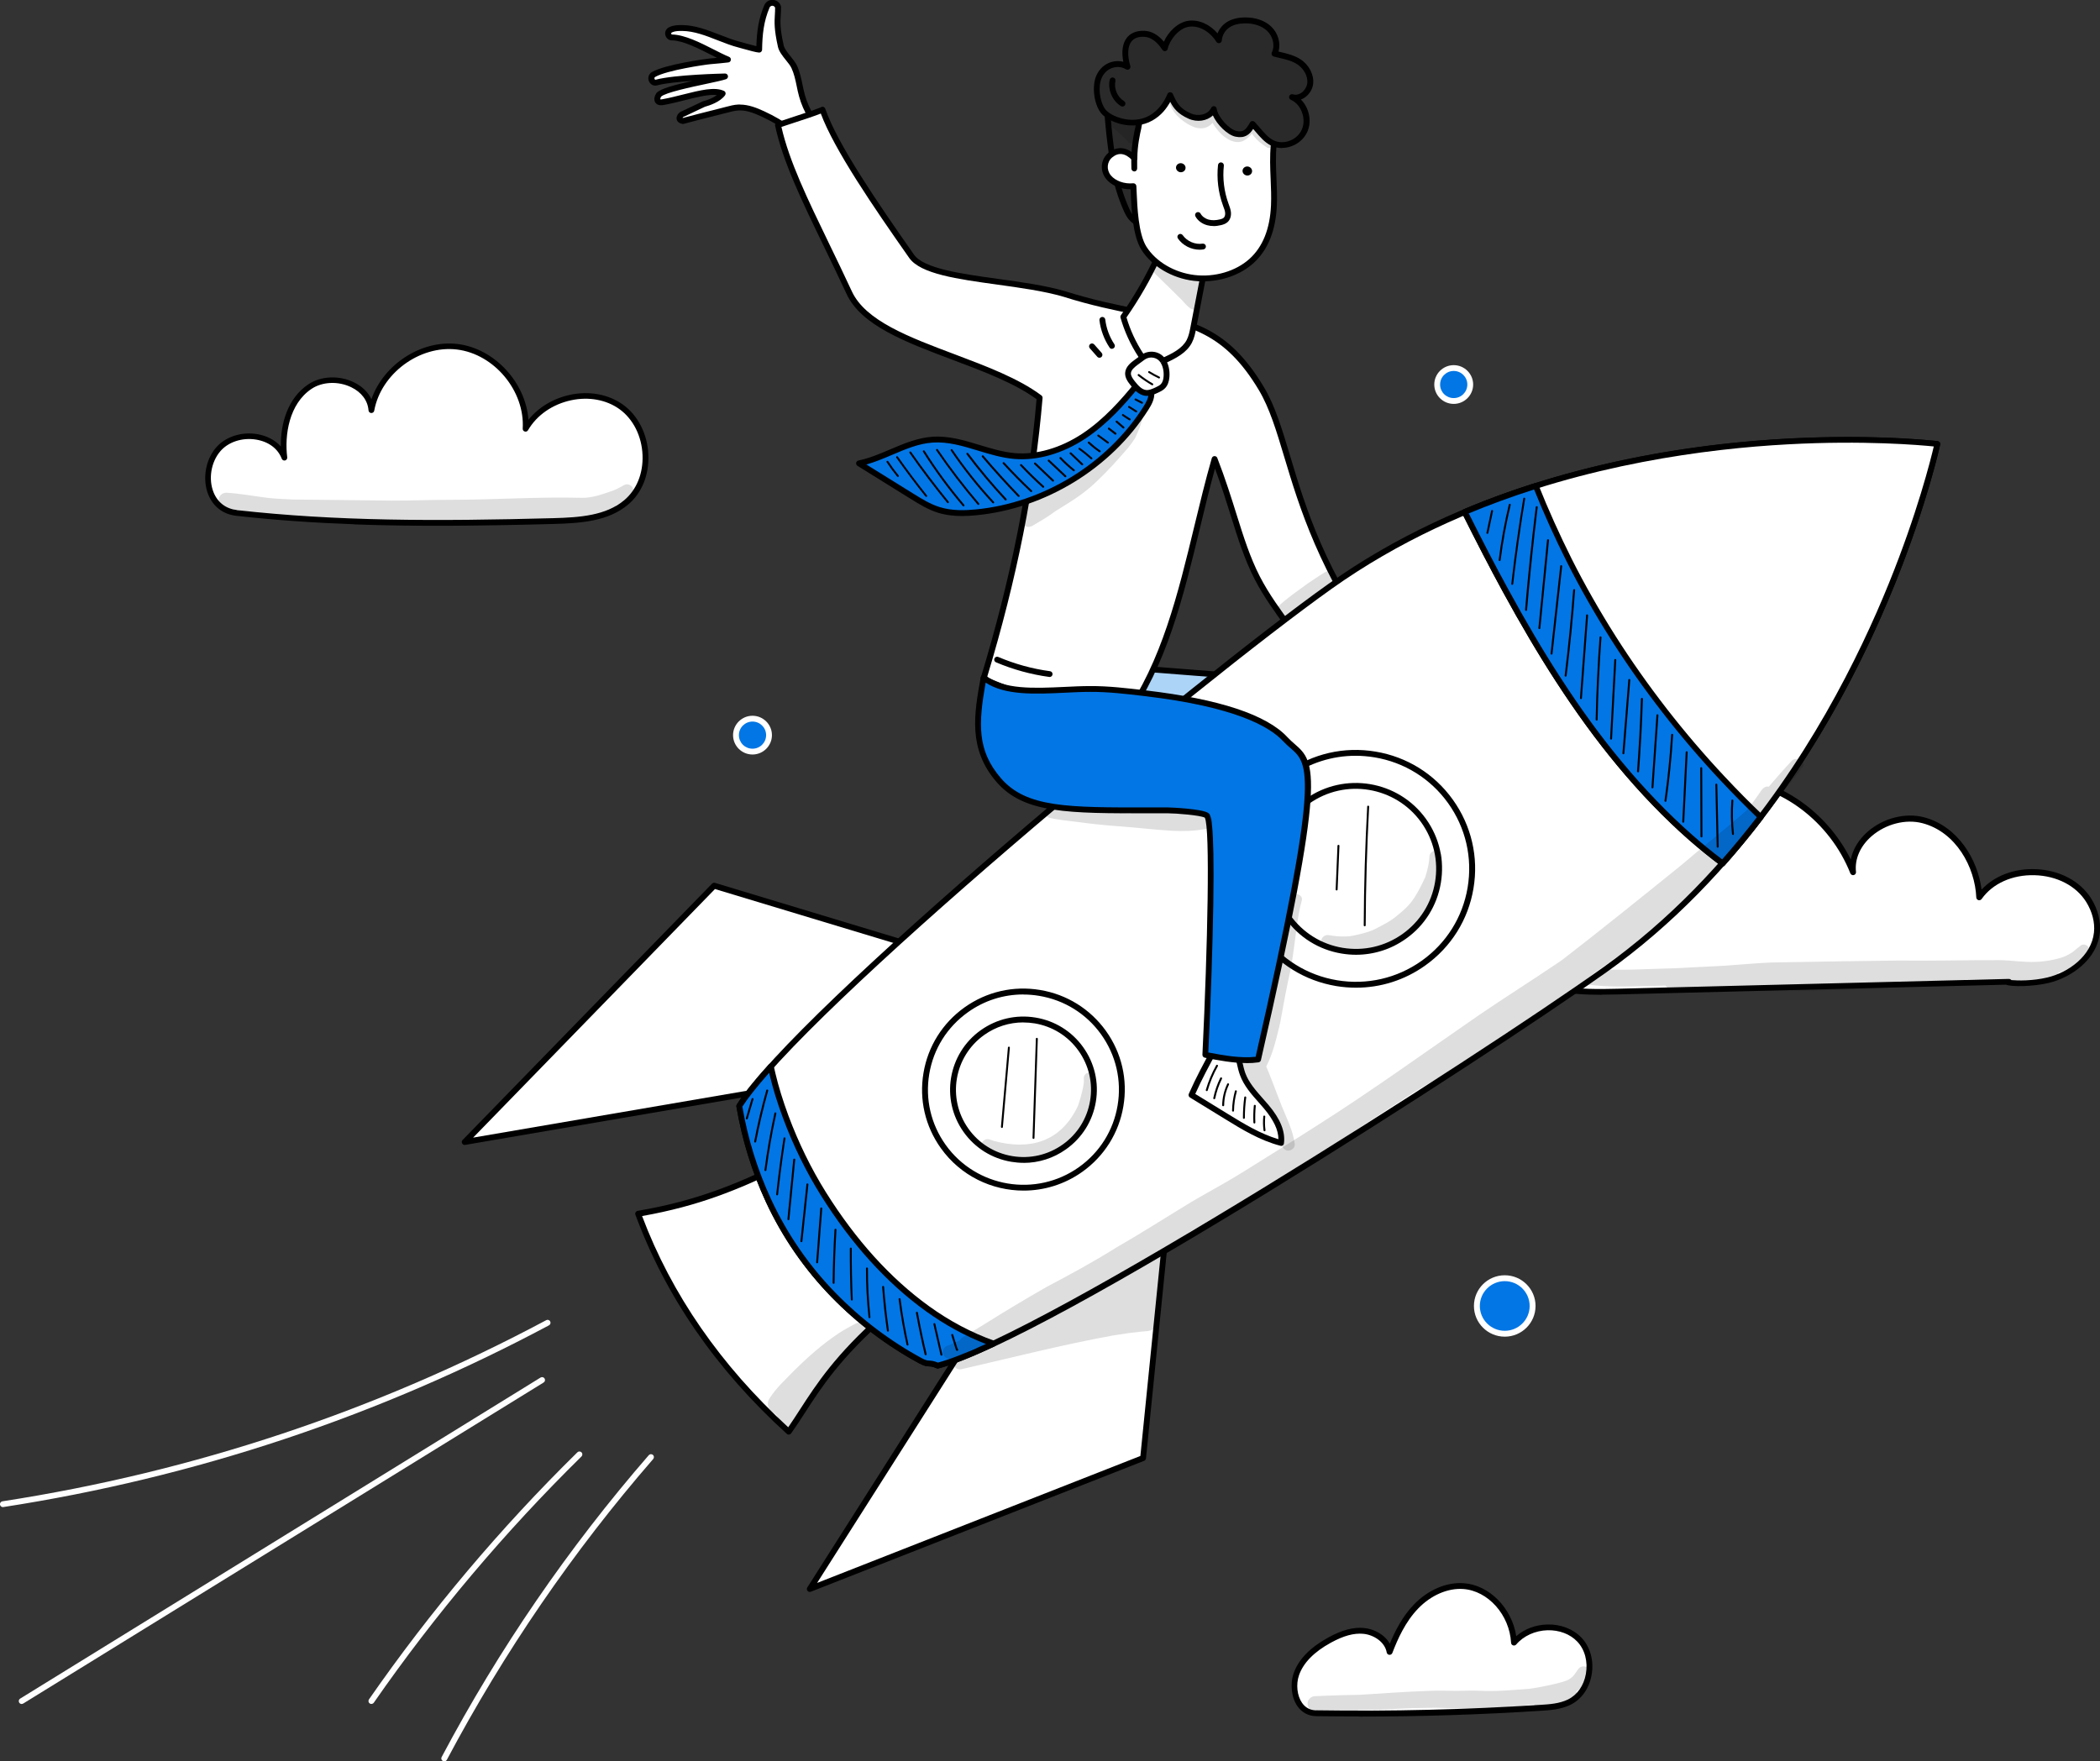 <svg width="385" height="323" viewBox="0 0 385 323" fill="none" xmlns="http://www.w3.org/2000/svg">
<rect x="0" y="0" width="385" height="323" fill="#333333" stroke="none"/>
<g clip-path="url(#clip0_1_23747)">
<path d="M81.449 323C81.36 323 81.282 322.978 81.193 322.933C80.925 322.8 80.825 322.467 80.97 322.212C91.463 302.412 104.24 283.79 118.943 266.855C119.133 266.633 119.478 266.611 119.701 266.8C119.923 266.988 119.946 267.333 119.756 267.555C105.108 284.434 92.388 302.99 81.928 322.711C81.828 322.889 81.65 323 81.449 323Z" fill="white"/>
<path d="M68.082 312.481C67.981 312.481 67.87 312.447 67.781 312.381C67.536 312.214 67.48 311.881 67.647 311.637C78.909 295.424 91.763 280.177 105.854 266.33C106.066 266.119 106.4 266.13 106.612 266.33C106.823 266.541 106.812 266.885 106.612 267.085C92.576 280.888 79.755 296.079 68.538 312.236C68.438 312.381 68.271 312.47 68.093 312.47L68.082 312.481Z" fill="white"/>
<path d="M0.534 276.381C0.278 276.381 0.044 276.192 -0.001 275.926C-0.045 275.637 0.155 275.36 0.445 275.315C35.41 269.918 68.95 258.747 100.14 242.101C100.396 241.957 100.73 242.057 100.864 242.323C101.008 242.579 100.908 242.912 100.641 243.045C69.34 259.747 35.678 270.951 0.601 276.37C0.567 276.37 0.545 276.37 0.523 276.37L0.534 276.381Z" fill="white"/>
<path d="M3.976 312.484C3.798 312.484 3.62 312.395 3.52 312.229C3.364 311.973 3.442 311.651 3.698 311.496L99.104 252.619C99.36 252.464 99.683 252.541 99.839 252.797C99.995 253.052 99.917 253.374 99.661 253.53L4.266 312.395C4.177 312.451 4.077 312.473 3.987 312.473L3.976 312.484Z" fill="white"/>
<path d="M134.941 134.802C134.941 133.136 136.3 131.781 137.971 131.781C139.642 131.781 141.001 133.136 141.001 134.802C141.001 136.467 139.642 137.822 137.971 137.822C136.3 137.822 134.941 136.467 134.941 134.802Z" fill="#0276E5"/>
<path d="M137.959 138.365C135.987 138.365 134.394 136.766 134.394 134.811C134.394 132.857 135.998 131.258 137.959 131.258C139.919 131.258 141.523 132.857 141.523 134.811C141.523 136.766 139.919 138.365 137.959 138.365ZM137.959 132.324C136.589 132.324 135.464 133.434 135.464 134.811C135.464 136.188 136.578 137.299 137.959 137.299C139.34 137.299 140.454 136.188 140.454 134.811C140.454 133.434 139.34 132.324 137.959 132.324Z" fill="white"/>
<path d="M263.485 70.513C263.485 68.847 264.844 67.492 266.515 67.492C268.186 67.492 269.545 68.847 269.545 70.513C269.545 72.178 268.186 73.533 266.515 73.533C264.844 73.533 263.485 72.178 263.485 70.513Z" fill="#0276E5"/>
<path d="M266.514 74.068C264.543 74.068 262.95 72.469 262.95 70.514C262.95 68.56 264.554 66.961 266.514 66.961C268.475 66.961 270.079 68.56 270.079 70.514C270.079 72.469 268.475 74.068 266.514 74.068ZM266.514 68.027C265.144 68.027 264.019 69.137 264.019 70.514C264.019 71.891 265.133 73.002 266.514 73.002C267.895 73.002 269.009 71.891 269.009 70.514C269.009 69.137 267.895 68.027 266.514 68.027Z" fill="white"/>
<path d="M270.757 239.492C270.757 236.683 273.041 234.406 275.859 234.406C278.677 234.406 280.961 236.683 280.961 239.492C280.961 242.302 278.677 244.578 275.859 244.578C273.041 244.578 270.757 242.302 270.757 239.492Z" fill="#0276E5"/>
<path d="M275.869 245.123C272.761 245.123 270.222 242.603 270.222 239.493C270.222 236.384 272.75 233.863 275.869 233.863C278.988 233.863 281.517 236.384 281.517 239.493C281.517 242.603 278.988 245.123 275.869 245.123ZM275.869 234.94C273.352 234.94 271.302 236.984 271.302 239.493C271.302 242.003 273.352 244.046 275.869 244.046C278.387 244.046 280.436 242.003 280.436 239.493C280.436 236.984 278.387 234.94 275.869 234.94Z" fill="white"/>
<path d="M368.325 180.04C344.41 180.64 320.494 181.239 296.579 181.839C289.951 182.006 282.632 181.939 277.631 177.675C271.961 172.833 271.906 163.061 277.509 158.175C283.123 153.289 293.059 154.444 297.358 160.485C297.225 150.713 307.283 142.584 317.286 142.962C327.289 143.339 336.122 150.802 339.743 159.93C339.041 153.789 346.459 148.814 352.586 150.413C358.701 152.012 362.6 158.364 362.867 164.538C367.356 158.153 378.796 158.486 382.94 165.104C384.043 166.87 384.655 168.958 384.444 171.001C383.987 175.376 379.865 178.697 375.488 179.751C371.11 180.806 366.521 180.073 368.337 180.04H368.325Z" fill="white"/>
<path d="M293.615 182.428C287.566 182.428 281.596 181.773 277.285 178.087C274.455 175.677 272.829 171.968 272.807 167.926C272.785 163.906 274.377 160.197 277.162 157.776C279.958 155.344 283.912 154.223 288.023 154.711C291.565 155.133 294.717 156.688 296.878 159.042C297.213 155.189 299.062 151.469 302.181 148.415C306.235 144.462 311.894 142.219 317.307 142.419C326.219 142.752 334.974 148.893 339.307 157.621C339.686 155.733 340.766 153.934 342.459 152.468C345.311 150.003 349.332 148.993 352.719 149.87C358.901 151.491 362.566 157.543 363.29 163.14C365.595 160.663 369.138 159.264 373.047 159.386C377.492 159.509 381.357 161.53 383.396 164.794C384.621 166.771 385.189 168.981 384.977 171.035C384.465 175.943 379.764 179.253 375.609 180.252C372.78 180.929 368.826 180.996 367.756 180.574L296.611 182.362C295.62 182.384 294.628 182.406 293.637 182.406L293.615 182.428ZM286.14 155.677C282.988 155.677 280.036 156.699 277.864 158.598C275.313 160.819 273.865 164.228 273.876 167.937C273.898 171.668 275.391 175.077 277.975 177.287C282.698 181.329 289.46 181.507 296.555 181.318L368.146 179.519C368.146 179.519 368.258 179.519 368.313 179.519C368.469 179.519 368.647 179.597 368.748 179.73C369.928 179.841 372.635 179.897 375.353 179.253C379.152 178.342 383.451 175.355 383.897 170.969C384.086 169.147 383.574 167.182 382.471 165.405C380.622 162.44 377.08 160.608 373.003 160.497C368.926 160.386 365.306 162.018 363.301 164.861C363.167 165.05 362.933 165.128 362.71 165.072C362.488 165.005 362.332 164.805 362.32 164.583C362.087 159.031 358.611 152.568 352.44 150.958C349.388 150.158 345.745 151.091 343.15 153.323C341.045 155.144 339.998 157.532 340.265 159.897C340.298 160.164 340.12 160.408 339.864 160.475C339.597 160.541 339.329 160.397 339.229 160.153C335.486 150.703 326.453 143.873 317.252 143.529C312.117 143.329 306.77 145.461 302.916 149.215C299.607 152.435 297.825 156.444 297.881 160.519C297.881 160.752 297.736 160.963 297.513 161.041C297.29 161.119 297.045 161.041 296.912 160.841C294.951 158.087 291.665 156.255 287.878 155.811C287.288 155.744 286.708 155.711 286.129 155.711L286.14 155.677Z" fill="black"/>
<g opacity="0.13">
<path d="M381.326 173.5C381.326 173.5 381.315 173.511 381.304 173.522C380.19 174.366 380.268 174.544 378.697 175.321C377.672 175.788 375.389 176.321 373.306 176.387C371.033 176.509 368.783 176.087 366.5 176.076C360.407 176.054 354.302 176.232 348.209 176.143C340.367 176.243 332.537 176.343 324.695 176.509C321.943 176.621 319.214 176.887 316.474 177.076C313.299 177.276 310.125 177.376 306.95 177.564C302.194 177.664 297.426 178.031 292.681 177.698C291.912 177.631 291.032 177.376 290.431 178.02C289.495 178.93 290.175 180.64 291.511 180.607C294.82 181.018 298.161 180.929 301.481 180.84C302.762 180.818 304.043 180.785 305.324 180.74C305.491 181.029 305.781 181.24 306.159 181.229C310.047 181.54 313.968 181.373 317.866 181.507C327.034 181.817 336.201 181.695 345.358 181.162C348.755 180.974 352.153 180.874 355.55 180.729C356.742 180.674 357.934 180.618 359.137 180.563C359.493 180.563 359.883 180.563 360.15 180.274C360.329 180.107 360.407 179.874 360.418 179.641C362.601 179.663 364.795 179.674 366.979 179.641C367.513 179.641 368.081 179.641 368.672 179.619C368.672 179.941 368.805 180.263 369.106 180.418C369.44 180.629 369.841 180.507 370.198 180.485C370.855 180.429 371.501 180.341 372.158 180.263C373.295 180.107 374.408 179.841 375.522 179.552C376.001 179.386 376.547 179.341 376.97 179.064C377.216 178.897 377.327 178.653 377.338 178.408C379.143 177.809 380.78 176.909 382.016 175.554C382.384 175.132 382.986 174.777 382.997 174.166C383.019 173.345 381.927 172.889 381.359 173.489L381.326 173.5Z" fill="black"/>
</g>
<path d="M241.317 314.172C255.041 314.383 268.775 314.05 282.476 313.173C284.258 313.062 286.085 312.917 287.689 312.14C291.744 310.152 292.668 303.945 289.572 300.669C286.475 297.393 280.493 297.759 277.586 301.213C277.308 296.16 273.375 291.197 268.318 290.852C265.077 290.63 261.902 292.252 259.652 294.583C257.402 296.915 255.954 299.903 254.796 302.934C254.406 300.78 252.222 299.292 250.039 299.081C247.856 298.881 245.706 299.714 243.779 300.769C241.161 302.201 238.666 304.211 237.686 307.032C236.706 309.841 237.753 314.139 241.328 314.194L241.317 314.172Z" fill="white"/>
<path d="M249.25 314.772C246.599 314.772 243.948 314.75 241.308 314.717C239.871 314.694 238.69 314.061 237.866 312.895C236.763 311.318 236.473 308.831 237.175 306.843C238.055 304.312 240.194 302.113 243.513 300.292C246.031 298.915 248.114 298.359 250.074 298.548C251.879 298.715 253.839 299.725 254.797 301.424C255.766 299.081 257.136 296.394 259.242 294.217C261.804 291.563 265.201 290.109 268.331 290.331C273.065 290.653 277.187 294.906 277.978 300.047C279.481 298.737 281.486 297.96 283.659 297.904C286.12 297.837 288.404 298.715 289.941 300.325C291.567 302.035 292.258 304.6 291.79 307.176C291.344 309.653 289.93 311.652 287.902 312.64C286.165 313.495 284.126 313.628 282.489 313.728C271.472 314.439 260.311 314.794 249.228 314.794L249.25 314.772ZM241.33 313.639C254.987 313.85 268.821 313.517 282.444 312.64C284.06 312.54 285.897 312.418 287.446 311.663C289.161 310.83 290.364 309.12 290.743 306.977C291.144 304.733 290.565 302.513 289.172 301.047C287.858 299.659 285.853 298.904 283.703 298.959C281.442 299.026 279.303 300.003 277.978 301.569C277.833 301.735 277.61 301.802 277.398 301.735C277.187 301.669 277.042 301.48 277.031 301.258C276.752 296.139 272.82 291.719 268.253 291.397C265.435 291.197 262.361 292.529 260.01 294.961C257.626 297.427 256.223 300.625 255.265 303.123C255.176 303.345 254.953 303.49 254.708 303.468C254.463 303.445 254.274 303.268 254.229 303.023C253.873 301.036 251.756 299.781 249.952 299.614C248.214 299.448 246.32 299.97 244.003 301.236C240.918 302.923 238.946 304.933 238.155 307.199C237.565 308.887 237.799 310.974 238.712 312.285C239.336 313.173 240.205 313.628 241.285 313.65L241.33 313.639Z" fill="black"/>
<g opacity="0.13">
<path d="M291.499 306.622C291.443 305.789 290.396 305.312 289.705 305.745C289.516 305.867 289.371 306.023 289.26 306.211C289.238 306.234 289.215 306.267 289.204 306.289C288.77 306.855 288.525 307.488 287.589 307.999C286.731 308.599 280.906 309.709 280.092 309.72C277.23 309.92 274.367 310.209 271.493 310.065C269.989 309.987 268.486 310.065 266.982 310.076C265.333 310.076 263.673 309.987 262.025 310.076C257.77 310.209 253.526 310.553 249.271 310.798C247.232 310.82 245.183 310.897 243.144 310.964C242.465 310.986 241.785 311.02 241.106 311.053C240.738 311.053 240.382 311.197 240.125 311.464C239.257 312.274 239.903 313.874 241.106 313.829C244.392 313.663 247.689 313.74 250.975 313.629C254.517 313.485 258.037 313.207 261.579 313.196C263.584 313.107 265.578 313.274 267.572 313.307C269.633 313.274 271.705 313.307 273.765 313.285C276.628 313.141 279.079 312.83 281.251 312.53C281.418 313.096 281.964 313.551 282.699 313.363C284.214 313.163 285.74 312.952 287.155 312.352C287.79 312.075 288.502 311.764 288.915 311.186C289.115 310.831 289.126 310.476 289.004 310.176C289.249 310.009 289.494 309.831 289.739 309.632C290.463 308.954 291.176 308.155 291.432 307.177C291.432 307.155 291.432 307.133 291.443 307.111C291.488 306.955 291.499 306.789 291.465 306.633L291.499 306.622Z" fill="black"/>
</g>
<path d="M120.347 15.159C119.512 15.382 119.055 14.149 119.79 13.694C119.813 13.694 119.824 13.671 119.846 13.66C122.063 12.383 129.169 11.351 130.172 11.262C131.319 11.162 132.455 11.062 133.447 10.94C130.662 9.796 126.318 6.953 123.266 6.886C122.508 6.92 122.196 5.909 122.853 5.532C122.931 5.487 123.009 5.454 123.076 5.421C123.7 5.154 124.413 5.143 125.092 5.154C128.69 5.199 132.155 7.353 135.63 8.23C136.287 8.397 138.448 9.052 139.183 9.107C139.239 6.065 139.529 3.699 140.598 1.19C140.988 0.279 142.302 0.324 142.625 1.256V1.29C142.67 3.377 142.169 4.177 143.138 8.486C143.427 9.751 145.054 11.106 145.588 12.283C146.357 13.949 146.524 15.815 147.014 17.58C147.794 20.401 149.431 22.988 151.648 24.931C151.481 25.675 149.955 27.052 148.173 27.419C146.279 24.454 143.071 22.4 139.874 20.912C138.459 20.256 136.956 19.657 135.396 19.735C134.371 19.779 133.38 20.123 132.389 20.367C129.593 21.045 125.182 22.222 125.182 22.222C124.034 22 124.747 21.056 125.182 20.945L129.047 19.113C130.194 18.813 131.754 18.18 132.489 17.203C130.317 16.181 125.75 18.013 121.572 18.768C120.202 19.013 120.392 17.98 120.77 17.436C121.951 16.148 131.096 14.693 132.912 14.06C132.912 14.06 123.778 14.249 120.336 15.171L120.347 15.159Z" fill="white"/>
<path d="M148.183 27.939C148.005 27.939 147.826 27.85 147.726 27.695C146.167 25.252 143.527 23.197 139.65 21.387C138.091 20.665 136.776 20.188 135.429 20.255C134.716 20.288 134.014 20.477 133.268 20.677C133.023 20.743 132.777 20.81 132.521 20.865C129.759 21.543 125.37 22.698 125.325 22.72C125.247 22.742 125.169 22.742 125.092 22.72C124.167 22.542 124.044 21.953 124.033 21.709C124.011 21.143 124.512 20.565 124.98 20.41L128.812 18.6C128.812 18.6 128.868 18.578 128.901 18.567C129.937 18.3 130.828 17.889 131.441 17.434C129.993 17.256 127.809 17.8 125.526 18.378C124.256 18.7 122.953 19.022 121.672 19.255C120.758 19.422 120.335 19.1 120.146 18.811C119.789 18.278 120.023 17.556 120.324 17.101C120.335 17.079 120.357 17.056 120.369 17.034C121.07 16.268 123.577 15.591 126.952 14.835C124.523 15.002 121.939 15.257 120.469 15.657C119.856 15.824 119.243 15.513 118.976 14.913C118.709 14.28 118.92 13.569 119.5 13.225L119.567 13.192C121.995 11.804 129.391 10.793 130.104 10.727C130.55 10.682 130.995 10.649 131.441 10.605C131.084 10.427 130.717 10.238 130.349 10.049C127.965 8.839 125.247 7.462 123.231 7.406C122.663 7.429 122.162 7.062 121.995 6.485C121.828 5.918 122.062 5.341 122.574 5.052C122.663 4.997 122.763 4.952 122.864 4.908C123.577 4.608 124.356 4.586 125.092 4.597C127.453 4.619 129.737 5.519 131.953 6.374C133.212 6.862 134.504 7.373 135.763 7.684C135.93 7.728 136.197 7.806 136.52 7.895C137.122 8.062 138.035 8.317 138.67 8.461C138.748 5.785 139.06 3.442 140.118 0.966C140.385 0.344 140.987 -0.045 141.666 -0.023C142.346 -0 142.925 0.422 143.148 1.055C143.17 1.11 143.193 1.199 143.193 1.254C143.193 1.832 143.17 2.309 143.137 2.776C143.059 4.053 142.981 5.252 143.683 8.339C143.816 8.939 144.384 9.65 144.941 10.338C145.409 10.915 145.844 11.471 146.111 12.026C146.634 13.17 146.891 14.391 147.136 15.568C147.258 16.179 147.392 16.801 147.559 17.401C148.305 20.11 149.898 22.631 152.026 24.485C152.171 24.619 152.237 24.819 152.193 25.007C151.959 26.018 150.21 27.506 148.305 27.895C148.272 27.895 148.227 27.906 148.194 27.906L148.183 27.939ZM135.662 19.177C137.222 19.177 138.715 19.766 140.107 20.41C144.006 22.22 146.735 24.308 148.417 26.784C149.664 26.418 150.656 25.562 151.001 25.052C148.862 23.086 147.269 20.488 146.501 17.7C146.323 17.067 146.189 16.434 146.066 15.813C145.821 14.636 145.587 13.525 145.108 12.492C144.908 12.048 144.507 11.549 144.084 11.027C143.46 10.249 142.814 9.439 142.624 8.595C141.9 5.363 141.978 4.031 142.056 2.731C142.079 2.298 142.112 1.876 142.101 1.388C141.956 1.088 141.7 1.066 141.611 1.055C141.533 1.055 141.221 1.066 141.087 1.388C140.018 3.897 139.762 6.296 139.717 9.117C139.717 9.261 139.65 9.405 139.539 9.505C139.427 9.605 139.283 9.65 139.138 9.638C138.581 9.594 137.445 9.283 136.219 8.939C135.919 8.85 135.651 8.783 135.495 8.739C134.17 8.406 132.844 7.884 131.563 7.384C129.447 6.551 127.252 5.696 125.092 5.674C124.445 5.674 123.822 5.674 123.298 5.896C123.242 5.918 123.187 5.952 123.131 5.985C123.053 6.029 123.031 6.096 123.053 6.185C123.064 6.24 123.109 6.34 123.254 6.329C125.548 6.385 128.378 7.817 130.873 9.083C131.897 9.605 132.855 10.094 133.669 10.427C133.891 10.516 134.025 10.749 133.992 10.993C133.958 11.238 133.769 11.426 133.524 11.448C132.532 11.571 131.363 11.671 130.238 11.771C129.213 11.859 122.229 12.892 120.135 14.102L120.09 14.125C119.912 14.236 119.99 14.458 120.001 14.48C120.079 14.658 120.179 14.624 120.224 14.613C123.688 13.681 132.555 13.492 132.933 13.481C133.19 13.481 133.412 13.669 133.457 13.925C133.502 14.18 133.357 14.436 133.101 14.524C132.477 14.736 131.151 15.024 129.48 15.38C126.662 15.979 121.973 16.979 121.204 17.723C121.07 17.934 121.037 18.156 121.048 18.222C121.048 18.222 121.093 18.222 121.193 18.222C121.26 18.222 121.36 18.222 121.482 18.189C122.73 17.967 124.022 17.634 125.27 17.323C128.355 16.546 131.029 15.879 132.722 16.668C132.867 16.734 132.978 16.868 133.011 17.023C133.056 17.178 133.011 17.345 132.922 17.478C131.998 18.722 130.071 19.344 129.235 19.577L125.415 21.387C125.415 21.387 125.359 21.409 125.325 21.421C125.27 21.443 125.181 21.532 125.136 21.609C125.147 21.609 125.169 21.62 125.192 21.631C125.938 21.432 129.77 20.421 132.276 19.81C132.521 19.755 132.755 19.688 133 19.622C133.769 19.422 134.56 19.2 135.395 19.166C135.495 19.166 135.585 19.166 135.685 19.166L135.662 19.177Z" fill="black"/>
<path d="M207.967 123.006C209.226 122.617 210.585 122.717 211.899 122.817C215.486 123.095 219.084 123.372 222.671 123.661C224.754 123.827 227.115 124.127 228.363 125.804C229.198 126.926 229.321 128.458 228.909 129.802C228.508 131.134 227.639 132.289 226.636 133.255C225.578 134.277 224.331 135.165 222.894 135.498C219.908 136.209 216.912 134.477 214.484 132.611C212.545 131.134 210.719 129.513 209.003 127.781C208.391 127.159 207.778 126.493 207.555 125.66C207.232 124.472 207.778 123.239 207.967 123.006Z" fill="#ACD4F7"/>
<path d="M221.491 136.198C218.65 136.198 215.999 134.454 214.15 133.033C212.201 131.545 210.34 129.901 208.614 128.147C207.957 127.48 207.288 126.748 207.032 125.793C206.665 124.438 207.244 123.027 207.545 122.661C207.611 122.583 207.701 122.528 207.801 122.494C209.182 122.072 210.641 122.184 211.933 122.283L222.705 123.127C224.922 123.305 227.417 123.638 228.787 125.482C229.667 126.67 229.901 128.336 229.422 129.946C229.032 131.223 228.252 132.422 227.005 133.632C225.712 134.898 224.365 135.698 223.006 136.02C222.493 136.142 221.981 136.198 221.48 136.198H221.491ZM208.313 123.472C208.146 123.816 207.856 124.704 208.079 125.526C208.269 126.226 208.803 126.814 209.383 127.414C211.076 129.124 212.891 130.734 214.807 132.2C216.812 133.732 219.809 135.687 222.772 134.987C223.93 134.71 225.111 133.999 226.269 132.877C227.372 131.8 228.074 130.745 228.408 129.646C228.787 128.38 228.609 127.025 227.94 126.126C226.837 124.638 224.632 124.349 222.638 124.193L211.867 123.35C210.675 123.261 209.449 123.161 208.324 123.461L208.313 123.472Z" fill="black"/>
<path d="M180.31 124.495C185.345 107.916 189.099 90.948 190.602 72.937C180.577 65.408 160.081 63.098 155.704 53.659C149.934 41.211 144.487 31.572 142.638 22.91C142.638 22.91 151.092 20.157 150.791 20.09C153.041 26.675 160.661 37.768 167.121 46.974C170.229 51.405 185.657 51.116 195.125 53.881C213.003 59.544 222.271 56.191 231.271 71.271C237.008 80.899 236.495 97.056 253.538 120.242C250.999 122.819 248.258 125.206 245.295 127.061C242.388 123.096 239.47 119.143 236.562 115.179C234.379 112.203 232.185 109.216 230.492 105.929C228.676 102.397 227.473 98.588 226.292 94.802C225.212 91.359 224.131 87.917 222.683 84.175C218.049 100.343 215.821 118.51 206.186 131.836C197.241 130.014 187.795 127.96 180.321 124.495H180.31Z" fill="white"/>
<path d="M206.174 132.367C206.174 132.367 206.107 132.367 206.063 132.367C197.007 130.524 187.538 128.448 180.075 124.994C179.83 124.883 179.708 124.605 179.786 124.35C185.299 106.194 188.652 89.459 190.034 73.202C186.001 70.259 180.231 68.083 174.639 65.984C166.018 62.742 157.875 59.677 155.202 53.902C153.765 50.815 152.361 47.917 151.013 45.118C146.981 36.801 143.506 29.616 142.102 23.043C142.046 22.776 142.202 22.509 142.459 22.421C145.232 21.521 149.721 20.022 150.434 19.711C150.568 19.6 150.735 19.556 150.913 19.589C151.125 19.633 151.281 19.811 151.325 20.011C153.553 26.452 160.871 37.157 167.566 46.695C169.371 49.261 176.255 50.215 182.927 51.137C187.227 51.726 191.671 52.348 195.28 53.403C200.315 55.002 204.681 55.879 208.524 56.656C218.538 58.677 225.166 60.01 231.738 71.025C233.766 74.424 235.035 78.654 236.506 83.552C239.357 93.057 242.911 104.895 253.983 119.952C254.139 120.163 254.117 120.452 253.927 120.641C251.009 123.595 248.28 125.849 245.584 127.537C245.35 127.681 245.027 127.626 244.86 127.404L236.127 115.522C233.966 112.579 231.727 109.536 230.012 106.205C228.174 102.618 226.949 98.743 225.779 94.989C224.866 92.069 223.919 89.07 222.749 85.917C221.758 89.504 220.867 93.213 219.998 96.811C216.99 109.259 213.882 122.118 206.609 132.179C206.508 132.323 206.341 132.401 206.174 132.401V132.367ZM180.955 124.206C188.151 127.448 197.218 129.469 205.94 131.246C212.947 121.396 215.999 108.759 218.951 96.533C219.953 92.391 220.989 88.104 222.159 84.029C222.226 83.807 222.415 83.651 222.649 83.64C222.883 83.64 223.094 83.763 223.172 83.985C224.632 87.738 225.734 91.247 226.793 94.634C227.962 98.354 229.165 102.196 230.959 105.694C232.629 108.948 234.846 111.957 236.985 114.867L245.417 126.349C247.801 124.794 250.229 122.773 252.825 120.197C241.853 105.15 238.166 92.846 235.459 83.84C234.011 79.01 232.752 74.834 230.803 71.559C224.476 60.943 218.037 59.654 208.302 57.689C204.425 56.912 200.036 56.023 194.957 54.413C191.437 53.38 187.026 52.77 182.771 52.181C175.564 51.182 168.747 50.249 166.686 47.295C160.114 37.934 152.94 27.44 150.479 20.822C149.521 21.221 147.505 21.888 143.261 23.276C144.698 29.594 148.084 36.579 151.983 44.641C153.341 47.439 154.745 50.349 156.182 53.447C158.677 58.822 166.619 61.809 175.029 64.974C180.799 67.15 186.759 69.393 190.925 72.514C191.07 72.625 191.148 72.802 191.136 72.991C189.777 89.293 186.447 106.049 180.955 124.217V124.206Z" fill="black"/>
<path d="M212.323 46.985C210.586 50.749 208.547 54.38 205.929 58.1C206.62 60.554 207.712 62.942 209.149 65.141C209.55 65.751 210.029 66.384 210.73 66.629C211.555 66.906 212.412 66.562 213.159 66.218C215.063 65.352 217.08 64.374 218.015 62.609C218.416 61.843 218.595 60.965 218.751 60.11C219.374 56.857 219.998 53.592 220.622 50.338C218.717 49.406 216.823 48.462 214.919 47.529C214.072 47.107 213.159 46.674 212.301 46.985H212.323Z" fill="white"/>
<path d="M211.377 67.273C211.109 67.273 210.842 67.239 210.575 67.139C209.728 66.851 209.171 66.151 208.715 65.44C207.244 63.186 206.141 60.765 205.428 58.256C205.384 58.1 205.417 57.934 205.506 57.8C207.946 54.325 210.029 50.705 211.845 46.762C211.9 46.629 212.012 46.529 212.145 46.485C213.237 46.085 214.317 46.618 215.186 47.051L220.89 49.861C221.101 49.972 221.224 50.205 221.179 50.438L219.297 60.21C219.13 61.099 218.951 62.009 218.506 62.864C217.526 64.719 215.61 65.707 213.393 66.717C212.78 66.995 212.09 67.273 211.377 67.273ZM206.52 58.2C207.2 60.521 208.236 62.764 209.606 64.852C209.962 65.407 210.374 65.94 210.909 66.118C211.533 66.329 212.257 66.04 212.947 65.729C214.986 64.796 216.735 63.908 217.559 62.353C217.927 61.643 218.094 60.81 218.25 59.999L220.054 50.627L214.718 47.995C214.072 47.673 213.337 47.318 212.713 47.429C210.92 51.271 208.893 54.791 206.531 58.2H206.52Z" fill="black"/>
<path d="M171.432 174.663L130.93 162.426L85.204 209.432L152.562 197.883L171.432 174.663Z" fill="white"/>
<path d="M85.203 209.965C85.002 209.965 84.824 209.854 84.724 209.676C84.613 209.476 84.646 209.221 84.813 209.054L130.539 162.048C130.684 161.904 130.884 161.848 131.085 161.904L171.587 174.152C171.754 174.208 171.887 174.341 171.943 174.508C171.999 174.674 171.954 174.863 171.843 175.007L152.973 198.227C152.895 198.327 152.773 198.394 152.65 198.416L85.292 209.954C85.292 209.954 85.236 209.954 85.203 209.954V209.965ZM131.085 163.026L86.74 208.621L152.271 197.394L170.517 174.952L131.085 163.037V163.026Z" fill="black"/>
<path d="M213.803 225.402L209.571 267.389L148.462 291.397L185.042 233.842L213.803 225.402Z" fill="white"/>
<path d="M148.462 291.93C148.306 291.93 148.15 291.863 148.05 291.741C147.905 291.563 147.883 291.308 148.006 291.108L184.586 233.553C184.653 233.442 184.765 233.364 184.887 233.331L213.648 224.891C213.815 224.836 214.005 224.88 214.138 224.991C214.272 225.102 214.35 225.28 214.328 225.457L210.095 267.444C210.073 267.644 209.95 267.81 209.761 267.888L148.652 291.896C148.585 291.919 148.518 291.93 148.451 291.93H148.462ZM185.388 234.297L149.799 290.286L209.07 267L213.192 226.135L185.388 234.297Z" fill="black"/>
<path d="M162.229 241.115C151.279 250.765 148.695 256.772 144.596 262.547C131.831 250.954 122.485 237.484 116.993 222.581C127.854 220.727 134.86 217.74 143.17 213.809C149.107 223.625 156.459 232.387 162.229 241.115Z" fill="white"/>
<path d="M144.596 263.08C144.462 263.08 144.328 263.035 144.239 262.936C131.329 251.209 121.995 237.695 116.492 222.759C116.436 222.615 116.447 222.448 116.536 222.304C116.614 222.17 116.748 222.071 116.915 222.048C127.898 220.172 134.916 217.118 142.958 213.32C143.203 213.198 143.504 213.287 143.649 213.531C147.102 219.25 151.056 224.625 154.877 229.822C157.662 233.608 160.291 237.184 162.686 240.815C162.831 241.037 162.797 241.337 162.597 241.515C154.064 249.033 150.633 254.341 147.603 259.027C146.746 260.348 145.944 261.592 145.053 262.847C144.963 262.969 144.83 263.058 144.674 263.069C144.652 263.069 144.64 263.069 144.618 263.069L144.596 263.08ZM117.717 223.003C123.12 237.35 132.131 250.387 144.507 261.736C145.253 260.659 145.944 259.582 146.679 258.449C149.709 253.774 153.128 248.477 161.516 241.026C159.199 237.539 156.659 234.097 153.986 230.466C150.243 225.369 146.378 220.116 142.958 214.508C135.183 218.173 128.277 221.127 117.717 223.003Z" fill="black"/>
<path d="M140.898 220.171C143.884 226.601 147.927 232.475 152.884 237.539C157.484 242.247 162.842 246.334 168.791 249.554C170.372 250.409 170.272 249.699 171.932 250.443C191.581 245.39 271.359 194.12 294.183 177.885C341.769 144.038 355.181 81.43 355.181 81.43C355.181 81.43 291.432 73.69 243.846 107.537C220.03 124.472 146.579 185.381 135.552 202.848C136.576 208.911 138.381 214.741 140.91 220.182L140.898 220.171Z" fill="white"/>
<path d="M171.92 250.964C171.842 250.964 171.776 250.953 171.698 250.92C170.996 250.609 170.673 250.586 170.339 250.575C169.904 250.553 169.459 250.52 168.523 250.02C162.608 246.811 157.206 242.747 152.494 237.916C147.504 232.808 143.438 226.922 140.408 220.404C137.857 214.907 136.041 209.033 135.006 202.925C134.983 202.792 135.006 202.659 135.084 202.548C146.122 185.08 219.05 124.493 243.522 107.093C268.195 89.536 297.257 83.351 317.297 81.252C338.996 78.976 355.08 80.874 355.247 80.886C355.392 80.908 355.537 80.986 355.615 81.108C355.704 81.23 355.738 81.385 355.704 81.53C355.671 81.685 352.229 97.465 343.017 117.176C334.506 135.376 319.179 160.75 294.495 178.306C272.64 193.853 192.216 245.767 172.065 250.953C172.021 250.964 171.976 250.975 171.932 250.975L171.92 250.964ZM136.097 202.948C137.111 208.877 138.893 214.596 141.377 219.949C144.351 226.356 148.35 232.153 153.262 237.172C157.907 241.925 163.21 245.934 169.035 249.087C169.748 249.476 170.038 249.498 170.394 249.509C170.751 249.531 171.185 249.554 171.954 249.876C191.436 244.679 270.668 193.942 293.86 177.44C318.344 160.028 333.56 134.832 342.014 116.754C350.201 99.264 353.799 84.894 354.512 81.885C351.427 81.574 336.623 80.297 317.375 82.318C297.48 84.406 268.619 90.558 244.146 107.97C219.796 125.293 147.448 185.358 136.097 202.959V202.948Z" fill="black"/>
<path d="M170.016 239.97C162.33 234.418 155.981 226.945 150.979 218.938C148.172 214.452 145.889 209.721 144.04 204.769C143.093 202.215 142.257 199.605 141.634 196.951C141.522 196.496 141.422 196.03 141.322 195.574C138.737 198.439 136.755 200.904 135.54 202.826C136.565 208.889 138.37 214.719 140.898 220.16C143.884 226.589 147.927 232.464 152.884 237.527C157.484 242.236 162.842 246.322 168.791 249.543C170.372 250.398 170.272 249.687 171.932 250.431C174.438 249.787 177.936 248.388 182.169 246.4C177.836 244.868 173.759 242.669 170.027 239.97H170.016Z" fill="#0276E5"/>
<path d="M171.92 250.965C171.842 250.965 171.776 250.954 171.698 250.92C170.996 250.609 170.673 250.587 170.339 250.576C169.904 250.554 169.459 250.52 168.523 250.021C162.608 246.811 157.206 242.747 152.494 237.917C147.504 232.809 143.438 226.923 140.408 220.405C137.857 214.908 136.041 209.034 135.006 202.926C134.983 202.793 135.006 202.66 135.084 202.548C136.275 200.661 138.247 198.195 140.92 195.219C141.054 195.064 141.266 195.008 141.455 195.064C141.656 195.119 141.8 195.275 141.845 195.464C141.945 195.919 142.045 196.374 142.157 196.83C142.747 199.306 143.527 201.838 144.541 204.581C146.401 209.578 148.718 214.319 151.425 218.65C156.905 227.401 163.254 234.43 170.316 239.527C174.115 242.27 178.147 244.402 182.324 245.89C182.525 245.968 182.67 246.156 182.681 246.367C182.681 246.589 182.569 246.789 182.369 246.878C177.958 248.944 174.482 250.321 172.043 250.942C171.998 250.954 171.954 250.965 171.909 250.965H171.92ZM136.097 202.948C137.111 208.878 138.893 214.597 141.377 219.949C144.351 226.357 148.35 232.153 153.262 237.173C157.907 241.925 163.21 245.934 169.035 249.088C169.748 249.477 170.038 249.499 170.394 249.51C170.751 249.532 171.185 249.554 171.954 249.876C174.104 249.299 177.056 248.155 180.754 246.467C176.911 244.979 173.201 242.947 169.693 240.415C162.519 235.229 156.07 228.111 150.511 219.239C147.76 214.841 145.409 210.044 143.527 204.969C142.491 202.193 141.7 199.617 141.099 197.096C141.065 196.974 141.043 196.852 141.009 196.73C138.804 199.228 137.144 201.316 136.086 202.959L136.097 202.948Z" fill="black"/>
<path d="M275.95 108.171C279.003 113.779 282.222 119.298 285.686 124.639C289.139 129.969 292.86 135.144 296.914 140.041C300.913 144.871 305.257 149.447 310.003 153.622C311.874 155.265 313.801 156.831 315.795 158.33C345.982 124.35 355.183 81.409 355.183 81.409C355.183 81.409 310.86 76.034 268.532 93.868C270.927 98.676 273.388 103.451 275.95 108.171Z" fill="white"/>
<path d="M315.794 158.873C315.683 158.873 315.572 158.84 315.471 158.762C313.411 157.207 311.45 155.608 309.646 154.031C305.123 150.056 300.701 145.459 296.502 140.395C292.636 135.731 288.949 130.667 285.24 124.948C282.021 119.985 278.824 114.577 275.482 108.447C273.154 104.172 270.793 99.619 268.052 94.133C267.986 94 267.974 93.844 268.03 93.711C268.086 93.578 268.186 93.467 268.32 93.4C290.253 84.161 312.709 81.252 327.691 80.441C343.921 79.564 355.127 80.885 355.238 80.907C355.383 80.93 355.528 81.007 355.606 81.129C355.695 81.252 355.728 81.407 355.695 81.551C355.672 81.662 353.322 92.501 347.296 107.359C341.737 121.073 331.835 141.105 316.184 158.717C316.084 158.84 315.928 158.895 315.783 158.895L315.794 158.873ZM276.429 107.925C279.76 114.044 282.934 119.418 286.142 124.36C289.829 130.056 293.494 135.076 297.337 139.706C301.503 144.737 305.881 149.278 310.359 153.221C312.018 154.686 313.823 156.163 315.728 157.607C331.077 140.206 340.824 120.484 346.304 106.948C351.506 94.111 353.957 84.305 354.525 81.874C352.019 81.618 341.771 80.719 327.736 81.485C312.965 82.284 290.888 85.138 269.278 94.144C271.907 99.397 274.179 103.783 276.44 107.914L276.429 107.925Z" fill="black"/>
<path d="M315.806 142.751C312.074 138.775 308.532 134.622 305.19 130.302C301.826 125.96 298.652 121.485 295.711 116.844C292.793 112.246 290.086 107.516 287.646 102.652C285.419 98.221 283.38 93.69 281.542 89.082C277.22 90.448 272.865 92.036 268.521 93.857C270.916 98.665 273.377 103.44 275.939 108.16C278.991 113.768 282.211 119.287 285.675 124.628C289.128 129.958 292.848 135.133 296.903 140.03C300.902 144.861 305.246 149.436 309.991 153.611C311.863 155.254 313.79 156.82 315.784 158.319C318.257 155.532 320.585 152.689 322.79 149.802C320.384 147.515 318.067 145.149 315.795 142.74L315.806 142.751Z" fill="#0276E5"/>
<path d="M315.794 158.874C315.683 158.874 315.572 158.841 315.471 158.763C313.411 157.209 311.45 155.61 309.646 154.033C305.123 150.057 300.701 145.46 296.502 140.396C292.636 135.732 288.949 130.669 285.24 124.95C282.021 119.986 278.824 114.578 275.482 108.448C273.154 104.173 270.793 99.62 268.052 94.135C267.986 94.001 267.974 93.846 268.03 93.713C268.086 93.579 268.186 93.468 268.32 93.402C272.486 91.647 276.886 90.037 281.386 88.604C281.653 88.516 281.943 88.66 282.043 88.915C283.87 93.49 285.919 98.043 288.125 102.452C290.475 107.138 293.182 111.891 296.156 116.599C299.008 121.097 302.183 125.605 305.602 130.014C308.933 134.3 312.497 138.475 316.195 142.417C318.646 145.027 320.918 147.337 323.169 149.458C323.369 149.646 323.391 149.957 323.224 150.168C320.93 153.178 318.557 156.054 316.195 158.708C316.095 158.83 315.939 158.886 315.794 158.886V158.874ZM269.267 94.146C271.895 99.398 274.168 103.784 276.429 107.915C279.76 114.034 282.934 119.409 286.142 124.35C289.829 130.047 293.494 135.066 297.337 139.697C301.503 144.727 305.881 149.269 310.359 153.211C312.018 154.677 313.823 156.154 315.728 157.597C317.866 155.177 319.994 152.578 322.088 149.869C319.949 147.814 317.755 145.604 315.427 143.117C311.706 139.153 308.12 134.955 304.778 130.635C301.336 126.205 298.139 121.663 295.276 117.143C292.28 112.413 289.551 107.627 287.189 102.907C285.039 98.632 283.046 94.201 281.252 89.759C277.142 91.081 273.121 92.547 269.289 94.146H269.267Z" fill="black"/>
<path d="M269.564 162.933C271.573 151.36 263.792 140.355 252.184 138.352C240.575 136.349 229.536 144.107 227.527 155.679C225.517 167.251 233.299 178.257 244.907 180.26C256.516 182.263 267.555 174.505 269.564 162.933Z" fill="white"/>
<path d="M248.615 181.127C247.401 181.127 246.187 181.027 244.961 180.827C239.202 179.861 234.156 176.73 230.77 171.988C227.384 167.246 226.036 161.472 227.005 155.731C227.974 149.99 231.115 144.959 235.872 141.584C240.628 138.197 246.421 136.864 252.179 137.83C257.938 138.785 262.984 141.928 266.371 146.67C269.757 151.411 271.105 157.186 270.136 162.927C269.178 168.668 266.025 173.698 261.269 177.074C257.526 179.739 253.126 181.127 248.615 181.127ZM248.526 138.596C244.237 138.596 240.06 139.918 236.496 142.45C231.973 145.67 228.977 150.445 228.063 155.897C227.15 161.361 228.42 166.847 231.639 171.355C234.869 175.864 239.659 178.851 245.128 179.761C250.609 180.672 256.112 179.406 260.634 176.197C265.156 172.976 268.153 168.201 269.066 162.749C269.98 157.286 268.71 151.8 265.491 147.291C262.26 142.783 257.47 139.796 252.001 138.885C250.843 138.696 249.684 138.596 248.526 138.596Z" fill="black"/>
<path d="M239.702 146.949C246.564 142.062 256.099 143.662 260.989 150.502C265.89 157.342 264.286 166.848 257.424 171.723C250.563 176.598 241.028 175.01 236.138 168.169C231.236 161.329 232.84 151.823 239.702 146.949Z" fill="white"/>
<path d="M248.602 175.088C247.722 175.088 246.842 175.01 245.962 174.866C241.796 174.177 238.153 171.901 235.703 168.481C233.252 165.061 232.283 160.885 232.985 156.732C233.676 152.579 235.959 148.948 239.39 146.505C246.485 141.463 256.366 143.107 261.434 150.18C263.885 153.601 264.854 157.776 264.152 161.929C263.461 166.082 261.178 169.713 257.747 172.156C255.04 174.077 251.866 175.088 248.602 175.088ZM240.014 147.382C236.817 149.658 234.689 153.045 234.043 156.91C233.397 160.774 234.299 164.661 236.583 167.859C238.866 171.046 242.264 173.167 246.14 173.811C250.017 174.455 253.915 173.556 257.123 171.279C260.32 169.003 262.448 165.616 263.094 161.751C263.74 157.887 262.838 154 260.554 150.802C255.842 144.217 246.619 142.674 240.014 147.382Z" fill="black"/>
<path d="M189.715 217.697C199.613 216.541 206.698 207.605 205.539 197.737C204.379 187.869 195.415 180.806 185.517 181.962C175.618 183.118 168.534 192.054 169.693 201.922C170.852 211.79 179.816 218.853 189.715 217.697Z" fill="white"/>
<path d="M187.652 218.336C181.848 218.336 176.123 215.637 172.503 210.574C169.617 206.543 168.481 201.646 169.306 196.76C170.119 191.885 172.803 187.609 176.836 184.733C180.879 181.857 185.791 180.725 190.693 181.546C195.583 182.357 199.871 185.033 202.756 189.053C205.641 193.084 206.777 197.981 205.953 202.867C205.14 207.742 202.456 212.017 198.423 214.893C195.159 217.214 191.394 218.336 187.663 218.336H187.652ZM187.585 182.368C183.976 182.368 180.456 183.478 177.459 185.622C173.65 188.331 171.132 192.351 170.364 196.948C169.595 201.546 170.665 206.165 173.382 209.963C178.985 217.792 189.946 219.624 197.799 214.038C201.609 211.329 204.126 207.309 204.895 202.712C205.664 198.114 204.594 193.495 201.876 189.697C199.158 185.899 195.126 183.39 190.514 182.623C189.534 182.457 188.565 182.379 187.585 182.379V182.368Z" fill="black"/>
<path d="M180.129 189.346C185.933 185.215 193.997 186.558 198.141 192.344C202.285 198.129 200.937 206.169 195.134 210.3C189.33 214.431 181.265 213.087 177.122 207.302C172.978 201.516 174.326 193.477 180.129 189.346Z" fill="white"/>
<path d="M187.66 213.244C186.914 213.244 186.167 213.177 185.41 213.055C181.868 212.466 178.76 210.534 176.677 207.614C172.366 201.595 173.781 193.2 179.818 188.913C182.748 186.837 186.301 186.015 189.854 186.604C193.397 187.192 196.505 189.124 198.588 192.045C200.671 194.965 201.495 198.508 200.904 202.05C200.314 205.581 198.376 208.68 195.446 210.756C193.141 212.4 190.434 213.255 187.66 213.255V213.244ZM187.604 187.492C185.054 187.492 182.57 188.28 180.442 189.791C174.884 193.744 173.591 201.462 177.557 207.003C179.473 209.69 182.336 211.467 185.588 212.011C188.852 212.555 192.127 211.8 194.823 209.89C197.518 207.98 199.3 205.126 199.846 201.884C200.392 198.641 199.635 195.365 197.719 192.678C195.803 189.991 192.94 188.214 189.687 187.67C188.997 187.559 188.306 187.503 187.616 187.503L187.604 187.492Z" fill="black"/>
<path d="M208.381 70.647C205.552 74.134 202.466 77.488 198.723 79.975C194.969 82.451 190.48 84.017 185.991 83.629C180.867 83.184 176.066 80.264 170.931 80.63C166.242 80.963 162.143 84.006 157.486 84.972C160.706 86.971 163.925 88.97 167.155 90.98C168.759 91.968 170.374 92.979 172.179 93.534C174.351 94.2 176.679 94.178 178.951 93.967C191.505 92.768 203.335 85.516 210.074 74.889C210.598 74.056 211.121 73.146 211.088 72.169C211.065 71.18 210.275 70.159 208.381 70.658V70.647Z" fill="#0276E5"/>
<path d="M176.377 94.632C174.985 94.632 173.481 94.487 172.022 94.043C170.139 93.466 168.479 92.433 166.875 91.433L157.207 85.426C157.017 85.315 156.928 85.093 156.962 84.882C156.995 84.671 157.162 84.493 157.385 84.449C159.379 84.038 161.317 83.216 163.188 82.416C165.639 81.373 168.179 80.296 170.897 80.096C173.915 79.874 176.823 80.762 179.641 81.617C181.724 82.25 183.885 82.905 186.035 83.094C190.022 83.438 194.422 82.172 198.421 79.529C202.376 76.909 205.595 73.233 207.967 70.312C208.034 70.224 208.135 70.157 208.246 70.135C209.549 69.791 210.34 70.102 210.774 70.424C211.298 70.812 211.61 71.445 211.621 72.145C211.654 73.288 211.064 74.31 210.518 75.165C203.723 85.881 191.649 93.277 178.995 94.487C178.204 94.565 177.313 94.632 176.377 94.632ZM158.855 85.193L167.443 90.523C168.992 91.489 170.596 92.477 172.334 93.01C174.606 93.71 177.034 93.599 178.894 93.421C191.225 92.244 202.999 85.037 209.616 74.599C210.095 73.833 210.574 73.022 210.552 72.167C210.552 71.8 210.385 71.478 210.128 71.279C209.805 71.034 209.304 70.979 208.68 71.123C206.285 74.077 203.033 77.753 199.012 80.418C194.812 83.194 190.167 84.526 185.934 84.16C183.662 83.96 181.456 83.294 179.318 82.639C176.466 81.772 173.77 80.962 170.963 81.162C168.424 81.339 166.085 82.339 163.6 83.394C162.063 84.049 160.482 84.715 158.844 85.182L158.855 85.193Z" fill="black"/>
<path d="M223.983 190.059C222.19 193.434 220.252 196.744 218.447 200.819C220.586 202.129 222.714 203.44 224.852 204.75C228.016 206.693 231.213 208.648 234.877 209.603C235.189 207.149 233.752 204.828 232.148 202.94C230.544 201.052 228.673 199.287 227.826 196.966C227.37 195.711 227.236 194.367 226.802 193.112C226.367 191.858 225.554 190.603 223.983 190.059Z" fill="white"/>
<path d="M234.867 210.134C234.867 210.134 234.778 210.134 234.733 210.112C230.979 209.135 227.715 207.136 224.563 205.193L218.158 201.262C217.935 201.117 217.835 200.84 217.946 200.595C219.294 197.541 220.72 194.932 222.101 192.4C222.58 191.534 223.048 190.668 223.505 189.802C223.627 189.568 223.906 189.457 224.151 189.546C225.632 190.057 226.724 191.234 227.292 192.933C227.504 193.555 227.649 194.199 227.782 194.821C227.938 195.509 228.083 196.153 228.306 196.786C228.952 198.552 230.277 200.029 231.547 201.473C231.881 201.85 232.216 202.228 232.539 202.605C234.733 205.193 235.669 207.502 235.39 209.679C235.368 209.834 235.29 209.968 235.156 210.056C235.067 210.112 234.967 210.145 234.856 210.145L234.867 210.134ZM219.127 200.606L225.131 204.293C228.038 206.081 231.035 207.913 234.377 208.913C234.377 207.225 233.508 205.37 231.737 203.283C231.425 202.905 231.091 202.539 230.767 202.172C229.42 200.662 228.038 199.096 227.326 197.142C227.069 196.453 226.913 195.731 226.757 195.043C226.624 194.421 226.49 193.844 226.301 193.266C225.889 192.045 225.198 191.19 224.24 190.723C223.85 191.445 223.46 192.178 223.059 192.9C221.756 195.287 220.408 197.764 219.138 200.595L219.127 200.606Z" fill="black"/>
<path d="M180.331 124.249C178.995 131.678 178.17 137.386 183.127 143.083C188.307 149.046 196.917 148.602 214.094 148.602C215.186 148.602 220.31 148.924 221.223 149.523C222.626 150.445 221.769 177.418 220.989 193.431C224.275 194.064 227.561 194.686 230.647 194.264C244.036 135.665 240.003 140.262 235.648 135.543C229.978 129.402 213.838 127.57 209.872 127.103C206.542 126.715 203.211 126.315 199.858 126.337C192.852 126.37 184.698 127.814 180.342 124.238L180.331 124.249Z" fill="#0276E5"/>
<path d="M228.519 194.951C226.002 194.951 223.407 194.452 220.878 193.963C220.611 193.908 220.432 193.674 220.444 193.408C221.402 173.608 221.881 151.754 220.878 149.944C220.043 149.5 215.587 149.145 214.094 149.145C212.947 149.145 211.844 149.145 210.775 149.145C195.915 149.167 187.728 149.189 182.727 143.437C177.424 137.33 178.583 130.933 179.808 124.159C179.842 123.971 179.975 123.815 180.154 123.749C180.332 123.682 180.532 123.715 180.677 123.837C183.919 126.491 189.611 126.225 195.102 125.97C196.673 125.892 198.299 125.814 199.847 125.814C203.223 125.792 206.631 126.203 209.928 126.591L210.107 126.614C223.518 128.19 232.24 131.078 236.038 135.197C236.473 135.664 236.907 136.041 237.319 136.408C241.263 139.839 243.245 141.56 231.171 194.407C231.126 194.629 230.937 194.785 230.725 194.818C230.001 194.918 229.277 194.962 228.531 194.962L228.519 194.951ZM221.535 193.008C224.454 193.563 227.439 194.096 230.201 193.797C242.042 141.927 239.993 140.15 236.606 137.207C236.161 136.83 235.715 136.43 235.236 135.919C232.741 133.221 226.336 129.601 209.962 127.669L209.784 127.646C206.52 127.258 203.156 126.858 199.836 126.88C198.31 126.88 196.695 126.958 195.136 127.036C189.8 127.291 184.297 127.546 180.699 125.181C179.396 132.599 179.062 137.585 183.518 142.726C188.185 148.112 195.737 148.09 210.753 148.068C211.822 148.068 212.936 148.068 214.072 148.068C214.573 148.068 220.332 148.312 221.491 149.078C221.936 149.367 222.683 149.867 222.438 165.824C222.315 173.353 221.981 183.48 221.524 192.997L221.535 193.008Z" fill="black"/>
<path d="M202.801 16.876C203.001 21.084 203.302 24.871 204.16 30.423C204.561 33.066 205.43 36.031 206.555 38.519C207.078 39.685 207.524 40.273 208.76 41.006C208.95 39.896 210.175 39.462 210.465 38.374C210.832 37.031 210.075 35.742 211.022 34.621C212.826 32.478 214.163 30.068 214.931 27.525C215.566 25.437 215.811 23.205 215.009 21.129C214.207 19.063 212.191 17.198 209.607 16.753C207.635 16.42 204.483 15.787 202.801 16.876Z" fill="#2A2A2A"/>
<path d="M208.748 41.54C208.648 41.54 208.559 41.517 208.47 41.462C207.089 40.64 206.598 39.93 206.053 38.73C204.928 36.232 204.036 33.222 203.613 30.502C202.755 24.894 202.455 21.14 202.254 16.899C202.254 16.71 202.343 16.532 202.499 16.421C204.27 15.277 207.345 15.81 209.383 16.166L209.695 16.221C212.29 16.665 214.574 18.52 215.51 20.93C216.256 22.862 216.234 25.061 215.443 27.67C214.652 30.291 213.293 32.745 211.433 34.955C210.998 35.465 211.032 36.043 211.076 36.765C211.11 37.298 211.143 37.886 210.976 38.508C210.798 39.163 210.375 39.608 209.996 40.007C209.651 40.374 209.35 40.685 209.283 41.096C209.25 41.273 209.138 41.418 208.982 41.495C208.915 41.529 208.837 41.54 208.759 41.54H208.748ZM203.346 17.176C203.546 21.252 203.847 24.927 204.682 30.335C205.083 32.967 205.941 35.876 207.033 38.286C207.434 39.163 207.757 39.663 208.47 40.185C208.67 39.819 208.949 39.53 209.205 39.263C209.539 38.919 209.818 38.619 209.929 38.231C210.052 37.775 210.018 37.32 209.996 36.831C209.94 36.021 209.884 35.11 210.597 34.266C212.368 32.167 213.649 29.847 214.407 27.359C215.131 24.994 215.153 23.006 214.496 21.318C213.694 19.253 211.734 17.665 209.506 17.276L209.194 17.221C207.434 16.91 204.827 16.465 203.346 17.176Z" fill="black"/>
<path d="M233.497 26.583C233.13 30.259 233.698 33.968 233.542 37.655C233.386 41.341 232.383 45.195 229.42 47.871C226.803 50.225 222.77 51.413 218.927 50.958C215.084 50.492 211.542 48.404 209.715 45.506C208 42.785 207.933 37.022 207.788 34.135C206.062 34.312 204.179 33.69 203.199 32.469C202.219 31.247 202.308 29.448 203.544 28.427C204.781 27.416 206.296 27.316 207.944 28.993C207.944 26.617 208.457 24.329 208.691 23.274C209.326 20.409 209.582 16.134 211.654 15.001C212.823 14.357 215.263 13.868 216.633 13.58C218.994 13.091 222.158 14.713 224.597 14.823C227.037 14.935 229.476 16.212 231.381 17.511C233.664 19.077 233.765 23.818 233.486 26.572L233.497 26.583Z" fill="white"/>
<path d="M220.587 51.6C220.008 51.6 219.44 51.567 218.86 51.5C214.85 51.023 211.174 48.835 209.259 45.803C207.643 43.238 207.432 38.375 207.298 35.143C207.298 34.999 207.287 34.854 207.276 34.71C205.482 34.732 203.734 34.01 202.787 32.811C201.584 31.312 201.773 29.213 203.21 28.025C204.023 27.359 205.571 26.559 207.454 27.87C207.565 25.926 207.955 24.161 208.167 23.239V23.172C208.312 22.584 208.423 21.951 208.546 21.262C209.013 18.586 209.548 15.555 211.419 14.533C212.623 13.878 214.984 13.389 216.388 13.089L216.543 13.056C218.058 12.734 219.807 13.2 221.5 13.656C222.637 13.956 223.706 14.244 224.642 14.289C226.769 14.389 229.142 15.321 231.704 17.076C234.644 19.086 234.165 25.393 234.043 26.626C233.842 28.658 233.932 30.768 234.021 32.8C234.088 34.399 234.165 36.043 234.088 37.675C233.887 42.306 232.45 45.87 229.788 48.269C227.449 50.379 224.04 51.589 220.598 51.589L220.587 51.6ZM207.799 33.611C207.922 33.611 208.055 33.655 208.145 33.744C208.256 33.844 208.323 33.977 208.334 34.121C208.345 34.421 208.367 34.743 208.379 35.099C208.501 38.019 208.713 42.905 210.172 45.226C211.921 47.991 215.296 49.99 218.994 50.434C222.692 50.878 226.546 49.746 229.064 47.48C231.503 45.282 232.829 41.972 233.018 37.642C233.085 36.054 233.018 34.432 232.951 32.856C232.862 30.79 232.773 28.647 232.985 26.537C233.297 23.394 232.996 19.264 231.102 17.975C228.707 16.332 226.524 15.466 224.597 15.377C223.539 15.332 222.358 15.01 221.222 14.711C219.651 14.289 218.036 13.856 216.766 14.122L216.61 14.155C215.262 14.433 213.001 14.911 211.943 15.488C210.528 16.265 210.038 19.019 209.615 21.462C209.492 22.151 209.381 22.806 209.247 23.417V23.483C209.002 24.549 208.512 26.759 208.512 29.013C208.512 29.235 208.379 29.424 208.178 29.513C207.978 29.591 207.744 29.546 207.588 29.391C206.296 28.07 205.092 27.892 203.912 28.858C202.932 29.669 202.809 31.112 203.644 32.145C204.469 33.178 206.162 33.777 207.755 33.611C207.777 33.611 207.788 33.611 207.81 33.611H207.799Z" fill="black"/>
<path d="M222.562 19.997C222.751 21.663 225.046 24.217 226.616 24.539C228.187 24.861 228.855 24.195 229.657 22.74C230.938 24.128 231.863 25.516 233.244 26.204C235.36 27.27 238.223 26.171 239.192 23.939C240.161 21.696 239.047 18.753 236.875 17.809C238.346 18.32 240.005 16.954 240.195 15.355C240.395 13.756 239.415 12.179 238.101 11.335C236.786 10.491 235.193 10.236 233.656 9.858C234.402 8.359 233.857 6.405 232.665 5.272C231.473 4.14 229.78 3.729 228.164 3.751C227.106 3.773 226.015 3.973 225.112 4.573C224.21 5.172 223.542 6.205 223.464 7.382C222.25 5.483 220.122 4.073 217.95 4.362C215.778 4.65 213.906 7.071 213.561 8.837C212.659 7.46 211.422 6.283 209.818 6.205C206.644 6.05 205.652 8.659 206.722 12.246C205.129 11.246 202.545 11.713 201.497 14.067C200.718 15.822 201.085 18.775 202.199 20.33C203.313 21.885 207.657 23.55 211.01 21.651C212.87 20.597 213.873 18.986 214.541 17.454C215.299 19.131 215.867 20.297 218.106 21.296C219.743 22.029 221.815 21.563 222.55 20.008L222.562 19.997Z" fill="#2A2A2A"/>
<path d="M235.014 27.149C234.301 27.149 233.611 26.994 232.998 26.683C231.862 26.117 231.027 25.139 230.147 24.107C230.013 23.951 229.879 23.796 229.746 23.64C229.088 24.673 228.22 25.417 226.504 25.062C225.045 24.762 223.129 22.874 222.36 21.164C221.28 22.186 219.486 22.474 217.894 21.764C215.955 20.897 215.153 19.865 214.541 18.677C213.906 19.843 212.926 21.164 211.277 22.097C207.612 24.173 202.967 22.308 201.764 20.631C200.517 18.899 200.16 15.723 201.007 13.835C201.553 12.624 202.511 11.747 203.714 11.381C204.449 11.159 205.228 11.148 205.941 11.325C205.574 9.471 205.797 7.927 206.599 6.917C207.089 6.295 208.058 5.562 209.851 5.651C211.143 5.717 212.324 6.384 213.382 7.65C214.151 5.862 215.933 4.063 217.894 3.807C219.776 3.563 221.77 4.44 223.218 6.117C223.53 5.307 224.098 4.607 224.833 4.107C225.702 3.53 226.827 3.219 228.164 3.197C230.135 3.163 231.873 3.752 233.043 4.862C234.324 6.073 234.836 7.916 234.391 9.46C234.48 9.482 234.558 9.504 234.647 9.515C235.928 9.815 237.253 10.126 238.401 10.859C240.005 11.892 240.94 13.724 240.74 15.401C240.617 16.433 239.971 17.422 239.069 17.977C238.88 18.088 238.69 18.188 238.501 18.255C239.971 19.72 240.55 22.152 239.693 24.129C239.158 25.361 238.089 26.339 236.763 26.816C236.195 27.027 235.605 27.127 235.026 27.127L235.014 27.149ZM229.645 22.197C229.79 22.197 229.935 22.263 230.046 22.374C230.369 22.73 230.67 23.074 230.96 23.418C231.806 24.407 232.542 25.262 233.477 25.728C234.324 26.15 235.382 26.194 236.373 25.839C237.432 25.461 238.267 24.684 238.679 23.729C239.526 21.764 238.545 19.121 236.652 18.299C236.384 18.188 236.262 17.877 236.362 17.61C236.474 17.344 236.774 17.211 237.042 17.299C237.487 17.455 238 17.377 238.479 17.088C239.102 16.7 239.57 15.989 239.659 15.29C239.838 13.813 238.857 12.458 237.81 11.78C236.819 11.136 235.638 10.87 234.402 10.581C234.112 10.515 233.822 10.448 233.533 10.37C233.377 10.326 233.243 10.226 233.176 10.07C233.11 9.926 233.11 9.748 233.176 9.604C233.778 8.394 233.399 6.695 232.296 5.651C231.327 4.74 229.868 4.252 228.175 4.285C227.039 4.307 226.114 4.551 225.412 5.018C224.599 5.551 224.065 6.473 223.998 7.416C223.987 7.65 223.82 7.838 223.597 7.905C223.374 7.961 223.14 7.872 223.006 7.672C221.781 5.74 219.81 4.651 218.016 4.896C216.045 5.151 214.374 7.472 214.084 8.949C214.039 9.16 213.872 9.326 213.661 9.371C213.449 9.415 213.226 9.315 213.104 9.138C212.101 7.616 210.987 6.806 209.784 6.75C208.715 6.695 207.924 6.983 207.434 7.605C206.721 8.505 206.643 10.148 207.222 12.103C207.289 12.313 207.211 12.547 207.033 12.68C206.855 12.813 206.61 12.824 206.42 12.702C205.741 12.28 204.839 12.169 204.014 12.425C203.112 12.702 202.388 13.357 201.976 14.29C201.274 15.856 201.586 18.588 202.622 20.02C203.524 21.275 207.523 23.007 210.731 21.186C212.614 20.109 213.527 18.421 214.039 17.233C214.129 17.033 214.318 16.911 214.53 16.911C214.741 16.911 214.931 17.033 215.02 17.222C215.733 18.81 216.212 19.854 218.306 20.797C219.609 21.375 221.414 21.097 222.048 19.776C222.149 19.565 222.383 19.432 222.617 19.476C222.851 19.509 223.04 19.709 223.062 19.942C223.229 21.375 225.335 23.74 226.693 24.018C227.852 24.262 228.353 23.94 229.155 22.485C229.233 22.33 229.389 22.23 229.556 22.208C229.579 22.208 229.601 22.208 229.623 22.208L229.645 22.197Z" fill="black"/>
<path d="M229.533 31.547C229.633 31.103 229.332 30.659 228.853 30.548C228.385 30.448 227.917 30.725 227.817 31.17C227.717 31.614 228.018 32.058 228.497 32.169C228.964 32.269 229.432 31.991 229.533 31.547Z" fill="black"/>
<path d="M217.335 30.946C217.435 30.501 217.135 30.057 216.656 29.946C216.188 29.846 215.72 30.124 215.62 30.568C215.52 31.012 215.82 31.456 216.299 31.567C216.767 31.667 217.235 31.39 217.335 30.946Z" fill="black"/>
<path d="M219.931 45.792C218.382 45.792 216.845 45.015 215.954 43.738C215.787 43.494 215.842 43.16 216.088 42.994C216.333 42.827 216.667 42.883 216.834 43.127C217.614 44.249 219.106 44.893 220.465 44.682C220.755 44.638 221.033 44.837 221.078 45.126C221.122 45.415 220.922 45.692 220.632 45.737C220.398 45.77 220.164 45.792 219.931 45.792Z" fill="black"/>
<path d="M222.48 41.452C222.079 41.452 221.7 41.407 221.333 41.307C220.375 41.052 219.584 40.463 219.16 39.675C219.027 39.408 219.116 39.086 219.383 38.953C219.651 38.82 219.974 38.909 220.107 39.175C220.386 39.686 220.943 40.097 221.6 40.275C222.201 40.43 222.892 40.419 223.661 40.23C223.906 40.175 224.184 40.086 224.351 39.93C224.552 39.742 224.652 39.397 224.607 38.998C224.574 38.631 224.429 38.276 224.284 37.887L224.218 37.698C223.349 35.333 223.037 32.757 223.304 30.258C223.338 29.969 223.594 29.747 223.895 29.781C224.184 29.814 224.407 30.081 224.374 30.369C224.117 32.712 224.418 35.122 225.22 37.332L225.287 37.51C225.443 37.943 225.61 38.387 225.666 38.886C225.744 39.619 225.532 40.286 225.075 40.708C224.719 41.041 224.284 41.174 223.906 41.274C223.404 41.396 222.914 41.463 222.458 41.463L222.48 41.452Z" fill="black"/>
<path d="M207.957 31.437C207.667 31.437 207.433 31.204 207.422 30.915C207.389 29.894 207.4 29.349 207.411 28.361C207.411 28.072 207.656 27.828 207.946 27.828C208.246 27.828 208.48 28.072 208.48 28.372C208.48 29.383 208.469 29.883 208.48 30.893C208.48 31.193 208.258 31.437 207.957 31.448C207.957 31.448 207.957 31.448 207.946 31.448L207.957 31.437Z" fill="black"/>
<path d="M205.796 19.544C205.696 19.544 205.606 19.521 205.517 19.466C203.924 18.488 203.056 16.456 203.446 14.624C203.512 14.335 203.791 14.158 204.08 14.213C204.37 14.28 204.559 14.557 204.493 14.846C204.192 16.245 204.849 17.8 206.074 18.544C206.331 18.7 206.409 19.033 206.253 19.277C206.152 19.444 205.974 19.532 205.796 19.532V19.544Z" fill="black"/>
<g opacity="0.13">
<path d="M214.862 17.409C215.04 17.676 215.218 17.931 215.419 18.187C215.43 18.242 215.463 18.32 215.53 18.52C215.641 18.786 215.775 19.042 215.92 19.286C216.488 20.13 217.067 20.685 217.647 21.107C217.78 20.918 218.048 20.819 218.281 20.941C218.315 20.952 218.359 20.974 218.393 20.985C218.415 20.985 218.426 20.985 218.46 21.007C218.905 21.085 219.34 21.241 219.796 21.263H219.652C219.796 21.296 220.487 21.252 221.033 21.152C221.066 21.152 221.122 21.129 221.189 21.118C221.3 21.085 221.423 21.085 221.534 21.118C221.567 21.118 221.59 21.107 221.623 21.096C221.623 21.096 221.634 21.074 221.645 21.052C221.645 21.052 221.645 21.029 221.657 21.018C221.657 20.963 221.657 20.918 221.657 20.863C221.69 20.485 222.124 20.197 222.481 20.319C222.848 20.396 223.027 20.807 223.004 21.163C223.06 21.285 223.116 21.418 223.183 21.529C223.472 21.973 223.818 22.395 224.152 22.817C224.219 22.895 224.397 23.095 224.43 23.139C224.441 23.151 224.464 23.173 224.475 23.184C224.865 23.572 225.656 24.239 226.435 24.483C226.435 24.483 226.435 24.483 226.446 24.483C226.636 24.527 226.814 24.539 227.003 24.55C227.059 24.55 227.115 24.55 227.17 24.527C227.193 24.527 227.226 24.516 227.248 24.505C227.315 24.483 227.382 24.45 227.438 24.416C227.449 24.416 227.471 24.394 227.482 24.383C227.505 24.372 227.527 24.35 227.549 24.328C227.761 24.328 227.972 24.283 228.162 24.183C228.362 24.128 228.541 24.039 228.708 23.883C228.797 23.806 228.864 23.706 228.93 23.606C228.93 23.595 228.953 23.572 228.953 23.561C228.953 23.561 228.986 23.539 228.986 23.528C229.02 23.495 229.053 23.461 229.086 23.417C229.298 23.173 229.476 22.917 229.632 22.64C229.632 22.64 229.632 22.64 229.654 22.64C229.888 22.673 230.111 22.828 230.2 23.05C230.234 23.151 230.278 23.25 230.323 23.339C230.334 23.361 230.356 23.395 230.367 23.417C230.367 23.417 230.378 23.439 230.401 23.473V23.495C230.579 23.695 230.713 23.917 230.891 24.105C230.958 24.183 231.036 24.25 231.103 24.317C231.125 24.339 231.147 24.361 231.169 24.383C231.169 24.383 231.192 24.405 231.203 24.416C231.57 24.772 231.983 25.083 232.406 25.371C232.695 25.605 233.108 25.716 233.297 26.038C233.72 26.704 232.851 27.481 232.216 26.993C231.314 26.426 230.479 25.771 229.822 24.927C229.71 24.794 229.61 24.65 229.521 24.505C229.064 25.061 228.529 25.549 227.894 25.86C226.937 26.271 225.823 25.971 224.976 25.427C224.152 24.905 223.862 24.55 223.428 24.094C223.004 23.606 222.615 23.095 222.303 22.54C222.024 22.84 221.701 23.106 221.334 23.284C220.821 23.517 220.231 23.606 219.674 23.484C219.696 23.484 219.73 23.495 219.741 23.506C219.685 23.506 219.629 23.495 219.574 23.484C218.872 23.35 218.226 23.028 217.624 22.662C216.744 22.129 215.931 21.451 215.307 20.619C214.929 20.086 214.594 19.508 214.416 18.886C214.383 18.731 214.416 18.864 214.438 18.953C214.349 18.72 214.283 18.486 214.216 18.242C214.182 18.098 214.127 17.953 214.182 17.809C214.26 17.465 214.583 17.332 214.862 17.387V17.409Z" fill="black"/>
</g>
<g opacity="0.13">
<path d="M203.085 22.042C203.375 21.653 203.82 21.875 204.177 22.02C204.712 22.23 205.268 22.375 205.803 22.575C206.193 22.73 206.583 22.897 206.995 23.008C206.995 23.008 206.995 23.008 206.984 23.008C207.106 23.041 207.207 23.075 206.984 23.008C207.196 23.075 207.429 23.097 207.641 23.186C207.708 23.097 207.786 23.019 207.908 22.963C208.421 22.73 209 23.297 208.766 23.807C208.588 24.196 208.41 24.585 208.287 24.996C208.187 25.606 207.975 26.572 207.14 26.273C206.973 26.206 206.861 26.073 206.772 25.928C206.783 25.984 206.449 25.573 206.349 25.484C205.981 25.096 205.257 24.463 204.556 23.841C204.188 23.53 203.809 23.241 203.408 22.963C203.375 22.941 203.341 22.93 203.308 22.908C203.286 22.897 203.241 22.863 203.197 22.841C202.94 22.664 202.874 22.286 203.074 22.031L203.085 22.042Z" fill="black"/>
</g>
<path d="M213.259 66.213C212.479 64.925 210.73 64.648 209.516 65.536L208.28 66.447C207.6 66.957 206.843 67.568 206.809 68.423C206.776 69.112 207.233 69.722 207.667 70.267C208.313 71.066 209.06 71.932 210.084 72.043C210.786 72.121 211.466 71.81 212.101 71.51C212.513 71.322 212.925 71.122 213.237 70.789C213.66 70.333 213.827 69.689 213.872 69.067C213.95 68.09 213.771 67.069 213.27 66.225C213.27 66.225 213.27 66.202 213.259 66.202V66.213Z" fill="white"/>
<path d="M210.296 72.6C210.207 72.6 210.118 72.6 210.028 72.589C208.714 72.456 207.789 71.301 207.244 70.612C206.843 70.102 206.23 69.335 206.275 68.403C206.33 67.237 207.388 66.448 207.968 66.026L209.204 65.116C209.917 64.583 210.842 64.383 211.71 64.549C212.568 64.716 213.281 65.216 213.715 65.949V65.96C214.25 66.87 214.484 67.959 214.395 69.124C214.328 70.002 214.061 70.69 213.615 71.168C213.236 71.579 212.746 71.801 212.323 72.001C211.755 72.267 211.053 72.6 210.285 72.6H210.296ZM211.087 65.56C210.641 65.56 210.196 65.704 209.828 65.971L208.591 66.881C208.001 67.326 207.366 67.836 207.333 68.458C207.31 68.947 207.667 69.435 208.068 69.946C208.669 70.701 209.327 71.445 210.129 71.523C210.663 71.579 211.209 71.345 211.866 71.034C212.223 70.868 212.59 70.69 212.835 70.435C213.114 70.135 213.281 69.669 213.326 69.047C213.392 68.114 213.214 67.215 212.791 66.526L213.236 66.226L212.78 66.504C212.501 66.037 212.033 65.715 211.488 65.604C211.354 65.582 211.22 65.56 211.076 65.56H211.087Z" fill="black"/>
<path d="M203.857 63.973C203.679 63.973 203.512 63.884 203.412 63.728C202.42 62.229 201.774 60.497 201.563 58.72C201.529 58.432 201.741 58.165 202.031 58.121C202.32 58.087 202.587 58.298 202.632 58.587C202.821 60.208 203.401 61.774 204.303 63.129C204.47 63.373 204.403 63.706 204.147 63.873C204.058 63.928 203.958 63.962 203.846 63.962L203.857 63.973Z" fill="black"/>
<path d="M201.572 65.605C201.427 65.605 201.271 65.538 201.171 65.427L199.801 63.873C199.6 63.651 199.623 63.317 199.845 63.117C200.068 62.918 200.402 62.94 200.603 63.162L201.973 64.716C202.174 64.939 202.151 65.272 201.928 65.472C201.828 65.561 201.695 65.605 201.572 65.605Z" fill="black"/>
<path d="M192.439 124.14C192.439 124.14 192.394 124.14 192.361 124.14C188.997 123.685 185.711 122.774 182.592 121.453C182.325 121.342 182.191 121.019 182.314 120.753C182.425 120.486 182.748 120.353 183.015 120.475C186.045 121.763 189.242 122.652 192.506 123.085C192.795 123.129 193.007 123.396 192.963 123.685C192.929 123.951 192.695 124.151 192.428 124.151L192.439 124.14Z" fill="black"/>
<g opacity="0.13">
<path d="M243.701 104.695C243.089 104.706 242.598 105.162 242.086 105.45C241.273 105.995 240.46 106.516 239.658 107.072C237.809 108.438 235.882 109.715 234.222 111.325C233.108 112.491 234.779 114.145 235.948 113.046C238.087 111.192 239.079 110.448 241.251 108.926C242.008 108.449 242.754 107.96 243.523 107.494C243.902 107.216 244.414 107.094 244.693 106.705C245.361 105.95 244.704 104.673 243.712 104.706L243.701 104.695Z" fill="black"/>
</g>
<path d="M183.683 206.847C183.683 206.847 183.683 206.847 183.672 206.847C183.572 206.847 183.505 206.747 183.505 206.658L184.786 192.1C184.786 192 184.886 191.934 184.975 191.934C185.075 191.934 185.142 192.034 185.142 192.122L183.861 206.681C183.861 206.769 183.772 206.847 183.683 206.847Z" fill="black"/>
<path d="M189.475 208.854C189.375 208.854 189.297 208.765 189.297 208.665L189.909 190.498C189.909 190.398 189.987 190.32 190.087 190.32C190.188 190.32 190.266 190.409 190.266 190.509L189.653 208.676C189.653 208.776 189.575 208.854 189.475 208.854Z" fill="black"/>
<path d="M245.038 163.291C244.938 163.291 244.86 163.203 244.871 163.103L245.205 155.096C245.205 154.996 245.295 154.93 245.395 154.93C245.495 154.93 245.573 155.019 245.562 155.118L245.228 163.125C245.228 163.225 245.15 163.291 245.049 163.291H245.038Z" fill="black"/>
<path d="M250.196 169.868C250.096 169.868 250.018 169.79 250.018 169.69C250.052 162.461 250.263 155.132 250.653 147.914C250.653 147.814 250.742 147.736 250.842 147.747C250.943 147.747 251.021 147.836 251.01 147.936C250.631 155.143 250.408 162.472 250.375 169.69C250.375 169.79 250.297 169.868 250.196 169.868Z" fill="black"/>
<path d="M221.234 200.081C221.234 200.081 221.201 200.081 221.19 200.081C221.089 200.048 221.045 199.959 221.067 199.859C221.524 198.293 222.159 196.772 222.961 195.351C223.005 195.262 223.117 195.24 223.206 195.284C223.295 195.328 223.328 195.439 223.273 195.528C222.493 196.927 221.858 198.427 221.412 199.97C221.39 200.048 221.323 200.103 221.245 200.103L221.234 200.081Z" fill="black"/>
<path d="M222.603 201.569C222.603 201.569 222.581 201.569 222.57 201.569C222.469 201.547 222.414 201.458 222.436 201.358C222.703 200.081 223.127 198.838 223.706 197.672C223.75 197.583 223.862 197.549 223.951 197.594C224.04 197.638 224.073 197.749 224.029 197.838C223.461 198.982 223.049 200.192 222.792 201.436C222.77 201.525 222.703 201.58 222.614 201.58L222.603 201.569Z" fill="black"/>
<path d="M224.242 202.859C224.142 202.859 224.064 202.782 224.064 202.682C224.086 201.338 224.409 199.983 224.988 198.762C225.033 198.673 225.133 198.64 225.222 198.673C225.311 198.717 225.345 198.817 225.311 198.906C224.754 200.072 224.442 201.382 224.431 202.682C224.431 202.782 224.353 202.859 224.253 202.859H224.242Z" fill="black"/>
<path d="M226.056 203.849C225.955 203.849 225.877 203.771 225.877 203.671C225.9 202.461 226.078 201.25 226.401 200.073C226.423 199.973 226.523 199.929 226.624 199.951C226.724 199.973 226.78 200.073 226.746 200.173C226.423 201.317 226.256 202.494 226.234 203.682C226.234 203.782 226.156 203.86 226.056 203.86V203.849Z" fill="black"/>
<path d="M228.05 205.18C227.95 205.18 227.872 205.102 227.872 205.003C227.872 203.748 227.95 202.471 228.117 201.227C228.128 201.127 228.217 201.06 228.318 201.072C228.418 201.083 228.485 201.171 228.473 201.271C228.306 202.504 228.217 203.759 228.228 204.991C228.228 205.091 228.15 205.169 228.05 205.169V205.18Z" fill="black"/>
<path d="M229.968 206.024C229.868 206.024 229.79 205.946 229.79 205.857C229.745 204.835 229.767 203.792 229.868 202.77C229.868 202.67 229.968 202.603 230.068 202.614C230.168 202.614 230.235 202.714 230.224 202.814C230.124 203.814 230.101 204.835 230.146 205.846C230.146 205.946 230.079 206.024 229.979 206.035L229.968 206.024Z" fill="black"/>
<path d="M231.827 207.455C231.738 207.455 231.66 207.389 231.649 207.3C231.538 206.456 231.515 205.59 231.605 204.735C231.605 204.635 231.705 204.568 231.805 204.579C231.905 204.579 231.972 204.679 231.961 204.779C231.883 205.601 231.894 206.434 232.006 207.256C232.017 207.355 231.95 207.444 231.85 207.455C231.85 207.455 231.839 207.455 231.827 207.455Z" fill="black"/>
<path d="M164.603 87.459C164.603 87.459 164.503 87.436 164.469 87.392C163.79 86.559 163.144 85.682 162.553 84.782C162.498 84.705 162.52 84.594 162.609 84.538C162.687 84.483 162.798 84.505 162.854 84.594C163.433 85.482 164.068 86.348 164.748 87.17C164.815 87.248 164.803 87.359 164.725 87.425C164.692 87.448 164.647 87.47 164.614 87.47L164.603 87.459Z" fill="black"/>
<path d="M169.816 91.124C169.816 91.124 169.716 91.102 169.671 91.057C167.822 88.748 166.029 86.349 164.325 83.939C164.269 83.862 164.291 83.75 164.369 83.695C164.447 83.639 164.559 83.662 164.614 83.739C166.307 86.149 168.101 88.537 169.939 90.846C170.006 90.924 169.983 91.035 169.905 91.102C169.872 91.124 169.838 91.135 169.794 91.135L169.816 91.124Z" fill="black"/>
<path d="M173.781 92.27C173.781 92.27 173.681 92.248 173.647 92.203C171.241 89.261 168.913 86.185 166.741 83.064C166.685 82.987 166.708 82.875 166.785 82.82C166.863 82.764 166.975 82.787 167.031 82.864C169.203 85.974 171.52 89.038 173.915 91.981C173.981 92.059 173.97 92.17 173.892 92.237C173.859 92.259 173.814 92.281 173.781 92.281V92.27Z" fill="black"/>
<path d="M176.643 92.866C176.643 92.866 176.543 92.844 176.51 92.8C173.859 89.668 171.397 86.326 169.214 82.85C169.158 82.761 169.191 82.661 169.269 82.606C169.359 82.55 169.459 82.584 169.514 82.661C171.687 86.115 174.137 89.446 176.777 92.567C176.844 92.644 176.833 92.755 176.755 92.822C176.721 92.855 176.677 92.866 176.643 92.866Z" fill="black"/>
<path d="M179.362 92.601C179.362 92.601 179.262 92.579 179.228 92.535C176.533 89.381 173.982 86.038 171.643 82.607C171.587 82.529 171.609 82.418 171.687 82.363C171.765 82.307 171.877 82.33 171.932 82.407C174.26 85.828 176.811 89.159 179.496 92.302C179.563 92.379 179.551 92.49 179.473 92.557C179.44 92.59 179.395 92.601 179.362 92.601Z" fill="black"/>
<path d="M182.092 92.311C182.092 92.311 181.991 92.288 181.958 92.255C179.173 89.257 176.611 86.025 174.316 82.638C174.261 82.561 174.283 82.45 174.361 82.394C174.439 82.339 174.55 82.361 174.606 82.439C176.89 85.803 179.452 89.024 182.214 92.011C182.281 92.088 182.281 92.2 182.214 92.266C182.181 92.299 182.136 92.311 182.092 92.311Z" fill="black"/>
<path d="M184.375 91.78C184.375 91.78 184.275 91.758 184.241 91.724C181.768 89.059 179.396 86.239 177.212 83.329C177.157 83.251 177.168 83.14 177.246 83.074C177.324 83.018 177.435 83.029 177.502 83.107C179.685 86.005 182.036 88.826 184.509 91.469C184.575 91.547 184.575 91.658 184.509 91.724C184.475 91.758 184.431 91.769 184.386 91.769L184.375 91.78Z" fill="black"/>
<path d="M186.747 91.124C186.747 91.124 186.657 91.102 186.613 91.069C184.352 88.726 182.135 86.283 180.03 83.795C179.963 83.718 179.974 83.606 180.052 83.54C180.13 83.473 180.241 83.484 180.308 83.562C182.413 86.038 184.619 88.481 186.88 90.825C186.947 90.891 186.947 91.013 186.88 91.08C186.847 91.113 186.802 91.124 186.758 91.124H186.747Z" fill="black"/>
<path d="M189.052 90.236C189.052 90.236 188.963 90.225 188.93 90.192C187.181 88.548 185.477 86.816 183.862 85.05C183.795 84.972 183.795 84.861 183.873 84.795C183.951 84.728 184.062 84.728 184.129 84.806C185.744 86.572 187.437 88.293 189.175 89.936C189.242 90.003 189.253 90.114 189.175 90.192C189.141 90.225 189.097 90.247 189.041 90.247L189.052 90.236Z" fill="black"/>
<path d="M191.27 89.457C191.27 89.457 191.181 89.446 191.147 89.412C189.732 88.147 188.362 86.792 187.059 85.415C186.992 85.348 186.992 85.226 187.059 85.159C187.126 85.093 187.248 85.093 187.315 85.159C188.607 86.536 189.978 87.869 191.381 89.135C191.459 89.201 191.459 89.312 191.392 89.39C191.359 89.424 191.303 89.446 191.259 89.446L191.27 89.457Z" fill="black"/>
<path d="M193.041 88.313C193.041 88.313 192.952 88.302 192.919 88.269L189.622 85.126C189.555 85.059 189.544 84.948 189.622 84.871C189.688 84.804 189.8 84.793 189.878 84.871L193.175 88.013C193.242 88.08 193.253 88.191 193.175 88.269C193.141 88.302 193.097 88.324 193.041 88.324V88.313Z" fill="black"/>
<path d="M195.313 87.515C195.313 87.515 195.224 87.504 195.191 87.471L192.139 84.595C192.072 84.528 192.061 84.417 192.139 84.339C192.205 84.273 192.317 84.262 192.395 84.339L195.447 87.216C195.514 87.282 195.525 87.393 195.447 87.471C195.414 87.504 195.369 87.526 195.313 87.526V87.515Z" fill="black"/>
<path d="M196.883 86.428C196.883 86.428 196.805 86.416 196.772 86.394C195.892 85.695 195.056 84.928 194.288 84.118C194.221 84.051 194.221 83.929 194.288 83.862C194.354 83.796 194.477 83.796 194.544 83.862C195.301 84.662 196.126 85.417 196.983 86.106C197.061 86.172 197.072 86.283 197.017 86.361C196.983 86.405 196.928 86.428 196.872 86.428H196.883Z" fill="black"/>
<path d="M198.399 85.328C198.399 85.328 198.309 85.317 198.276 85.283L196.148 83.251C196.082 83.184 196.07 83.073 196.148 82.996C196.215 82.929 196.327 82.918 196.405 82.996L198.532 85.028C198.599 85.094 198.61 85.205 198.532 85.283C198.499 85.317 198.454 85.339 198.399 85.339V85.328Z" fill="black"/>
<path d="M200.102 84.24C200.102 84.24 200.013 84.228 199.98 84.195C199.289 83.573 198.554 82.974 197.797 82.441C197.719 82.385 197.696 82.274 197.752 82.196C197.808 82.119 197.919 82.096 197.997 82.152C198.766 82.696 199.512 83.307 200.214 83.94C200.292 84.006 200.292 84.118 200.225 84.195C200.191 84.228 200.136 84.251 200.091 84.251L200.102 84.24Z" fill="black"/>
<path d="M201.607 82.941C201.607 82.941 201.54 82.941 201.506 82.907C200.793 82.419 200.114 81.875 199.479 81.286C199.412 81.22 199.401 81.109 199.479 81.031C199.546 80.964 199.657 80.953 199.735 81.031C200.359 81.608 201.016 82.141 201.718 82.619C201.796 82.674 201.818 82.785 201.763 82.863C201.729 82.919 201.673 82.941 201.618 82.941H201.607Z" fill="black"/>
<path d="M203.132 81.352C203.132 81.352 203.054 81.341 203.021 81.319L201.238 80.008C201.161 79.953 201.138 79.842 201.205 79.764C201.261 79.686 201.372 79.664 201.45 79.731L203.232 81.041C203.31 81.097 203.333 81.208 203.266 81.285C203.232 81.33 203.177 81.352 203.121 81.352H203.132Z" fill="black"/>
<path d="M204.492 79.707C204.492 79.707 204.414 79.696 204.381 79.674L203.178 78.741C203.1 78.686 203.089 78.564 203.145 78.486C203.2 78.408 203.323 78.397 203.401 78.453L204.615 79.385C204.693 79.441 204.704 79.563 204.648 79.641C204.615 79.685 204.559 79.707 204.504 79.707H204.492Z" fill="black"/>
<path d="M205.963 78.586C205.963 78.586 205.885 78.575 205.852 78.542L204.593 77.454C204.515 77.387 204.515 77.276 204.571 77.198C204.638 77.12 204.749 77.12 204.827 77.176L206.086 78.264C206.164 78.331 206.164 78.442 206.108 78.52C206.075 78.564 206.019 78.586 205.974 78.586H205.963Z" fill="black"/>
<path d="M207.121 77.1C207.121 77.1 207.054 77.1 207.032 77.078C206.609 76.823 206.174 76.534 205.762 76.245C205.684 76.19 205.662 76.079 205.717 76.001C205.773 75.923 205.885 75.901 205.963 75.957C206.364 76.245 206.787 76.512 207.21 76.767C207.299 76.823 207.322 76.934 207.266 77.012C207.232 77.067 207.177 77.1 207.11 77.1H207.121Z" fill="black"/>
<path d="M208.313 75.624C208.313 75.624 208.247 75.624 208.213 75.602L206.899 74.769C206.821 74.713 206.787 74.602 206.843 74.525C206.899 74.447 207.01 74.413 207.088 74.469L208.403 75.302C208.48 75.357 208.514 75.468 208.458 75.546C208.425 75.602 208.369 75.624 208.302 75.624H208.313Z" fill="black"/>
<path d="M209.358 74.045C209.358 74.045 209.303 74.045 209.281 74.023L208.1 73.412C208.011 73.368 207.977 73.257 208.022 73.168C208.066 73.079 208.178 73.046 208.267 73.09L209.448 73.701C209.537 73.745 209.57 73.856 209.526 73.945C209.492 74.012 209.436 74.045 209.37 74.045H209.358Z" fill="black"/>
<path d="M211.253 70.659C211.253 70.659 211.197 70.659 211.164 70.636C210.284 70.126 209.426 69.548 208.636 68.915C208.558 68.849 208.546 68.737 208.613 68.66C208.68 68.582 208.791 68.571 208.869 68.638C209.649 69.259 210.485 69.837 211.342 70.325C211.431 70.37 211.454 70.481 211.409 70.57C211.376 70.625 211.32 70.659 211.253 70.659Z" fill="black"/>
<path d="M212.501 69.414C212.501 69.414 212.445 69.414 212.423 69.391C211.788 69.092 211.164 68.758 210.574 68.381C210.484 68.325 210.462 68.214 210.518 68.137C210.574 68.048 210.685 68.025 210.763 68.081C211.342 68.448 211.955 68.769 212.567 69.069C212.657 69.114 212.69 69.214 212.657 69.303C212.623 69.369 212.556 69.403 212.489 69.403L212.501 69.414Z" fill="black"/>
<path d="M272.685 97.896C272.685 97.896 272.663 97.896 272.652 97.896C272.552 97.874 272.496 97.785 272.518 97.685L273.376 93.665C273.398 93.566 273.498 93.51 273.588 93.532C273.688 93.554 273.744 93.643 273.721 93.743L272.864 97.763C272.841 97.852 272.774 97.907 272.685 97.907V97.896Z" fill="black"/>
<path d="M274.934 102.885C274.934 102.885 274.923 102.885 274.911 102.885C274.811 102.874 274.744 102.786 274.756 102.686C275.19 99.276 275.814 95.856 276.616 92.525C276.638 92.425 276.738 92.369 276.827 92.392C276.928 92.414 276.983 92.514 276.961 92.603C276.159 95.934 275.546 99.332 275.112 102.73C275.101 102.819 275.023 102.885 274.934 102.885Z" fill="black"/>
<path d="M277.251 107.261C277.251 107.261 277.24 107.261 277.229 107.261C277.129 107.249 277.062 107.161 277.073 107.061C277.663 101.853 278.41 96.589 279.267 91.414C279.279 91.314 279.379 91.248 279.468 91.27C279.568 91.281 279.635 91.381 279.613 91.47C278.755 96.633 278.02 101.886 277.418 107.094C277.418 107.183 277.329 107.249 277.24 107.249L277.251 107.261Z" fill="black"/>
<path d="M279.769 112.021C279.769 112.021 279.769 112.021 279.758 112.021C279.657 112.021 279.591 111.921 279.591 111.833C280.125 105.57 280.783 99.229 281.551 92.977C281.562 92.877 281.651 92.81 281.752 92.822C281.852 92.833 281.919 92.921 281.908 93.021C281.15 99.262 280.493 105.603 279.958 111.866C279.958 111.955 279.869 112.033 279.78 112.033L279.769 112.021Z" fill="black"/>
<path d="M282.22 115.356C282.22 115.356 282.209 115.356 282.198 115.356C282.097 115.356 282.031 115.256 282.042 115.156L283.624 99.043C283.624 98.943 283.724 98.877 283.824 98.888C283.924 98.888 283.991 98.988 283.98 99.088L282.398 115.201C282.398 115.289 282.309 115.367 282.22 115.367V115.356Z" fill="black"/>
<path d="M284.448 120.04C284.448 120.04 284.437 120.04 284.426 120.04C284.325 120.04 284.259 119.94 284.27 119.84L286.041 103.805C286.041 103.705 286.141 103.639 286.241 103.65C286.342 103.65 286.408 103.75 286.397 103.85L284.626 119.885C284.626 119.973 284.537 120.04 284.448 120.04Z" fill="black"/>
<path d="M287.032 124.081C287.032 124.081 287.021 124.081 287.01 124.081C286.909 124.07 286.843 123.981 286.854 123.881C287.5 118.684 288.023 113.41 288.413 108.202C288.413 108.102 288.513 108.035 288.603 108.035C288.703 108.035 288.781 108.124 288.77 108.224C288.38 113.443 287.856 118.729 287.21 123.926C287.199 124.015 287.121 124.081 287.032 124.081Z" fill="black"/>
<path d="M289.841 128.204C289.841 128.204 289.841 128.204 289.83 128.204C289.73 128.204 289.663 128.116 289.663 128.016L290.788 112.836C290.788 112.736 290.877 112.658 290.977 112.669C291.077 112.669 291.144 112.758 291.144 112.858L290.019 128.038C290.019 128.127 289.93 128.204 289.841 128.204Z" fill="black"/>
<path d="M292.714 132.143C292.614 132.143 292.536 132.054 292.536 131.965C292.648 126.946 292.882 121.86 293.249 116.863C293.249 116.763 293.349 116.685 293.438 116.696C293.539 116.696 293.606 116.785 293.606 116.885C293.238 121.882 292.993 126.957 292.893 131.976C292.893 132.076 292.815 132.154 292.714 132.154V132.143Z" fill="black"/>
<path d="M295.354 135.632C295.254 135.632 295.176 135.543 295.187 135.443L295.955 121.018C295.955 120.918 296.045 120.852 296.145 120.852C296.245 120.852 296.323 120.94 296.312 121.04L295.543 135.465C295.543 135.565 295.454 135.632 295.365 135.632H295.354Z" fill="black"/>
<path d="M297.625 138.319C297.625 138.319 297.625 138.319 297.614 138.319C297.514 138.319 297.447 138.23 297.447 138.13L298.528 124.682C298.528 124.582 298.617 124.516 298.717 124.516C298.817 124.516 298.884 124.604 298.884 124.704L297.804 138.152C297.804 138.241 297.715 138.319 297.625 138.319Z" fill="black"/>
<path d="M300.299 141.628C300.299 141.628 300.299 141.628 300.288 141.628C300.188 141.628 300.121 141.539 300.121 141.439C300.455 137.042 300.7 132.567 300.834 128.158C300.834 128.058 300.923 127.98 301.023 127.98C301.124 127.98 301.202 128.069 301.202 128.169C301.057 132.589 300.823 137.064 300.489 141.473C300.489 141.561 300.4 141.639 300.31 141.639L300.299 141.628Z" fill="black"/>
<path d="M302.95 144.57C302.95 144.57 302.95 144.57 302.939 144.57C302.839 144.57 302.761 144.481 302.772 144.382L303.685 131.156C303.685 131.056 303.774 130.978 303.874 130.989C303.975 130.989 304.053 131.078 304.042 131.178L303.128 144.404C303.128 144.493 303.039 144.57 302.95 144.57Z" fill="black"/>
<path d="M305.335 147.035H305.312C305.212 147.024 305.145 146.935 305.156 146.835C305.725 142.837 306.137 138.773 306.382 134.742C306.382 134.642 306.46 134.564 306.571 134.575C306.671 134.575 306.749 134.664 306.738 134.764C306.493 138.806 306.081 142.882 305.513 146.89C305.502 146.979 305.424 147.046 305.335 147.046V147.035Z" fill="black"/>
<path d="M308.587 150.867C308.487 150.867 308.409 150.778 308.42 150.678L309.044 137.941C309.044 137.841 309.133 137.763 309.233 137.774C309.333 137.774 309.411 137.863 309.4 137.963L308.776 150.7C308.776 150.8 308.698 150.867 308.598 150.867H308.587Z" fill="black"/>
<path d="M311.938 153.565C311.838 153.565 311.76 153.487 311.76 153.387L311.716 140.861C311.716 140.761 311.794 140.684 311.894 140.684C311.994 140.684 312.072 140.761 312.072 140.861L312.117 153.387C312.117 153.487 312.039 153.565 311.938 153.565Z" fill="black"/>
<path d="M314.913 155.452C314.813 155.452 314.735 155.374 314.735 155.274L314.479 143.881C314.479 143.781 314.557 143.703 314.657 143.703C314.758 143.703 314.836 143.781 314.836 143.881L315.092 155.274C315.092 155.374 315.014 155.452 314.913 155.452Z" fill="black"/>
<path d="M317.709 153.111C317.62 153.111 317.542 153.045 317.531 152.956C317.308 150.912 317.275 148.836 317.42 146.793C317.42 146.693 317.509 146.615 317.609 146.626C317.709 146.626 317.776 146.715 317.776 146.815C317.631 148.847 317.676 150.901 317.887 152.922C317.887 153.022 317.832 153.111 317.731 153.122C317.731 153.122 317.72 153.122 317.709 153.122V153.111Z" fill="black"/>
<path d="M136.921 205.27C136.921 205.27 136.888 205.27 136.866 205.27C136.777 205.248 136.721 205.148 136.743 205.048L137.79 201.494C137.812 201.405 137.913 201.35 138.013 201.372C138.113 201.394 138.158 201.494 138.136 201.594L137.088 205.148C137.066 205.225 136.999 205.281 136.921 205.281V205.27Z" fill="black"/>
<path d="M138.448 209.523C138.448 209.523 138.426 209.523 138.414 209.523C138.314 209.501 138.259 209.412 138.27 209.312C138.871 206.17 139.617 203.005 140.486 199.929C140.509 199.829 140.609 199.773 140.709 199.807C140.809 199.829 140.865 199.929 140.832 200.029C139.974 203.094 139.228 206.247 138.626 209.379C138.615 209.468 138.537 209.523 138.448 209.523Z" fill="black"/>
<path d="M140.33 214.75C140.33 214.75 140.319 214.75 140.308 214.75C140.208 214.739 140.141 214.65 140.152 214.55C140.609 211.075 141.222 207.566 141.979 204.134C142.001 204.034 142.09 203.979 142.191 204.001C142.291 204.023 142.347 204.112 142.324 204.212C141.578 207.632 140.965 211.119 140.509 214.595C140.497 214.684 140.419 214.75 140.33 214.75Z" fill="black"/>
<path d="M142.482 219.206C142.482 219.206 142.47 219.206 142.459 219.206C142.359 219.206 142.292 219.106 142.303 219.006C142.671 215.574 143.128 212.121 143.651 208.723C143.662 208.623 143.763 208.556 143.852 208.578C143.952 208.59 144.019 208.69 143.997 208.778C143.473 212.176 143.016 215.63 142.649 219.05C142.649 219.139 142.56 219.206 142.47 219.206H142.482Z" fill="black"/>
<path d="M144.542 223.756C144.542 223.756 144.531 223.756 144.519 223.756C144.419 223.756 144.352 223.656 144.363 223.556L145.433 212.629C145.433 212.529 145.533 212.463 145.633 212.474C145.734 212.474 145.8 212.574 145.789 212.674L144.72 223.601C144.72 223.69 144.631 223.767 144.542 223.767V223.756Z" fill="black"/>
<path d="M146.924 227.789C146.924 227.789 146.913 227.789 146.902 227.789C146.802 227.789 146.735 227.689 146.746 227.589L147.849 217.184C147.849 217.084 147.938 217.017 148.049 217.029C148.15 217.029 148.217 217.128 148.205 217.228L147.103 227.633C147.103 227.722 147.014 227.789 146.924 227.789Z" fill="black"/>
<path d="M149.81 231.664C149.81 231.664 149.81 231.664 149.799 231.664C149.698 231.664 149.632 231.575 149.632 231.475L150.389 221.592C150.389 221.492 150.5 221.426 150.578 221.426C150.679 221.426 150.745 221.515 150.745 221.615L149.988 231.498C149.988 231.587 149.899 231.664 149.81 231.664Z" fill="black"/>
<path d="M152.829 235.427C152.728 235.427 152.651 235.349 152.651 235.25C152.684 232.018 152.795 228.731 152.996 225.5C152.996 225.4 153.074 225.322 153.185 225.333C153.285 225.333 153.363 225.422 153.352 225.522C153.152 228.753 153.04 232.029 153.007 235.261C153.007 235.361 152.929 235.438 152.829 235.438V235.427Z" fill="black"/>
<path d="M156.171 238.495C156.071 238.495 155.993 238.417 155.993 238.328C155.848 235.219 155.792 232.076 155.803 228.967C155.803 228.867 155.881 228.789 155.982 228.789C156.082 228.789 156.16 228.867 156.16 228.967C156.138 232.065 156.204 235.219 156.338 238.317C156.338 238.417 156.271 238.494 156.171 238.506V238.495Z" fill="black"/>
<path d="M159.412 241.735C159.323 241.735 159.245 241.669 159.233 241.58C158.91 238.615 158.754 235.595 158.766 232.607C158.766 232.507 158.844 232.43 158.944 232.43C159.022 232.43 159.122 232.507 159.122 232.607C159.111 235.583 159.267 238.582 159.579 241.535C159.579 241.635 159.523 241.724 159.423 241.735C159.423 241.735 159.412 241.735 159.401 241.735H159.412Z" fill="black"/>
<path d="M162.786 244.2C162.697 244.2 162.619 244.134 162.608 244.045C162.218 241.391 161.929 238.693 161.728 236.005C161.728 235.905 161.795 235.816 161.895 235.816C161.995 235.816 162.085 235.883 162.085 235.983C162.285 238.659 162.586 241.346 162.965 244.001C162.976 244.1 162.909 244.189 162.809 244.2H162.786Z" fill="black"/>
<path d="M166.384 246.755C166.306 246.755 166.228 246.699 166.206 246.61C165.593 243.856 165.103 241.047 164.746 238.26C164.735 238.16 164.802 238.071 164.902 238.06C165.003 238.049 165.092 238.115 165.103 238.215C165.459 241.003 165.949 243.801 166.551 246.544C166.573 246.644 166.506 246.733 166.417 246.755C166.406 246.755 166.395 246.755 166.384 246.755Z" fill="black"/>
<path d="M169.704 248.533C169.626 248.533 169.548 248.478 169.526 248.4C168.924 245.89 168.389 243.314 167.922 240.771C167.899 240.671 167.966 240.582 168.066 240.56C168.155 240.549 168.256 240.604 168.278 240.704C168.735 243.247 169.28 245.801 169.882 248.311C169.904 248.411 169.849 248.5 169.748 248.522C169.737 248.522 169.715 248.522 169.704 248.522V248.533Z" fill="black"/>
<path d="M172.6 248.609C172.522 248.609 172.444 248.553 172.422 248.475L171.13 242.856C171.107 242.757 171.163 242.668 171.263 242.645C171.363 242.623 171.453 242.679 171.475 242.779L172.767 248.398C172.789 248.498 172.734 248.586 172.633 248.609C172.622 248.609 172.611 248.609 172.589 248.609H172.6Z" fill="black"/>
<path d="M175.462 247.722C175.417 247.722 175.295 247.688 175.239 247.522L174.403 244.857C174.37 244.768 174.426 244.668 174.526 244.635C174.626 244.601 174.726 244.657 174.749 244.757L175.551 247.333C175.551 247.333 175.606 247.355 175.618 247.378C175.673 247.433 175.696 247.533 175.651 247.611C175.618 247.677 175.54 247.733 175.462 247.733V247.722Z" fill="black"/>
<g opacity="0.13">
<path d="M220.01 51.47C219.387 50.915 218.473 50.926 217.693 50.704C216.914 50.515 216.167 50.216 215.421 49.916C215.009 49.738 214.619 49.538 214.24 49.316C214.196 49.283 214.151 49.249 214.107 49.227C213.906 49.083 213.672 48.939 213.427 48.894C213.149 48.617 212.848 48.361 212.514 48.161C211.511 47.695 210.598 49.061 211.389 49.827C213.037 51.415 214.652 53.025 216.279 54.624C217.047 55.313 217.627 56.29 218.573 56.734C219.041 56.867 219.609 56.612 219.765 56.145C219.921 55.768 219.866 55.324 219.888 54.924C219.91 54.002 219.888 54.269 220.122 53.203C220.322 52.636 220.478 51.948 219.999 51.47H220.01Z" fill="black"/>
</g>
<g opacity="0.13">
<path d="M209.662 75.812C208.37 77.345 207.122 78.9 205.73 80.343C205.073 81.021 204.393 81.665 203.703 82.309C203.602 82.42 203.502 82.531 203.402 82.642C202.689 83.419 201.976 84.208 201.241 84.974C201.118 84.896 200.974 84.852 200.829 84.841C200.361 85.229 199.893 85.618 199.425 85.995C199.203 86.173 198.946 86.118 198.779 85.984C195.66 88.405 192.062 90.237 188.487 91.848C188.431 91.87 188.375 91.881 188.331 91.892C188.219 91.97 188.097 92.047 187.997 92.125C187.473 92.658 187.429 93.458 187.317 94.157C187.172 95.001 187.139 96.156 188.086 96.523C188.854 96.889 189.512 96.256 190.146 95.901C191.316 95.246 192.441 94.513 193.522 93.724C196.629 91.77 198.523 90.715 201.141 88.205C203.146 86.306 204.995 84.241 206.799 82.142C207.267 81.576 207.691 80.976 208.092 80.365C208.459 79.577 208.816 78.777 209.094 77.956C209.328 77.256 209.506 76.534 209.707 75.824C209.707 75.824 209.707 75.824 209.696 75.824L209.662 75.812Z" fill="black"/>
</g>
<g opacity="0.13">
<path d="M221.879 149.735C221.211 149.102 220.219 149.257 219.384 149.135C216.989 148.813 214.583 148.724 212.166 148.791C211.119 148.824 210.083 148.824 209.036 148.824C208.579 148.869 208.066 148.735 207.643 148.924C207.487 148.98 207.365 149.068 207.253 149.168C205.649 149.091 204.045 149.024 202.43 148.935C199.077 148.702 195.502 148.447 192.973 147.958C191.647 147.614 191.079 149.59 192.416 149.979C194.098 150.379 195.825 150.501 197.529 150.734C199.578 151.023 202.519 151.345 205.393 151.545C208.523 151.767 211.631 152.167 214.761 152.344C216.866 152.467 218.994 152.4 221.077 152.011C222.157 151.878 222.692 150.49 221.879 149.724V149.735Z" fill="black"/>
</g>
<g opacity="0.13">
<path d="M236.306 206.066C236.306 206.066 236.328 206.133 236.351 206.167C236.395 206.278 236.428 206.345 236.306 206.066Z" fill="black"/>
</g>
<g opacity="0.13">
<path d="M238.536 164.447C238.134 163.725 236.954 163.87 236.753 164.68C235.639 168.578 235.372 172.642 234.592 176.607C234.191 178.639 233.657 180.649 233.289 182.692C232.821 185.579 232.275 188.455 231.384 191.243C230.961 192.586 230.616 193.63 230.281 194.263C230.248 194.33 230.203 194.385 230.159 194.452C230.159 194.452 230.137 194.452 230.125 194.452C229.836 194.474 229.535 194.452 229.246 194.452C227.82 194.385 227.151 195.707 227.664 196.939C228.332 199.105 230.961 202.247 231.596 203.091C233.033 204.879 234.615 207.811 234.659 208.333C234.815 208.855 234.938 209.399 235.06 209.932C235.082 210.209 235.194 210.465 235.394 210.665C236.096 211.409 237.455 210.82 237.377 209.798C237.21 208.621 236.876 207.466 236.441 206.356C236.43 206.289 236.397 206.212 236.375 206.145C236.352 206.101 236.341 206.056 236.319 206.012C236.163 205.623 235.606 204.324 235.851 204.901C235.327 203.702 234.648 202.014 233.946 200.149C233.49 198.96 233.055 197.761 232.565 196.584C232.398 196.273 232.309 195.895 232.142 195.585C233.434 193.097 234.035 190.288 234.693 187.578C235.305 184.191 235.918 180.804 236.686 177.451C237.143 174.797 237.711 169.988 237.8 169.489C237.967 168.278 238.179 167.068 238.469 165.869C238.569 165.391 238.859 164.88 238.558 164.414L238.536 164.447Z" fill="black"/>
</g>
<g opacity="0.13">
<path d="M330.421 139.428C330.042 139.106 329.708 139.084 329.407 139.217C329.106 139.151 328.783 139.217 328.527 139.484C327.057 141.039 325.653 142.638 324.283 144.259C323.448 144.081 322.98 144.825 322.523 145.514C322.022 146.235 321.51 146.968 320.964 147.668C320.719 147.979 320.474 148.29 320.229 148.59C316.296 152.077 312.13 155.308 308.143 158.728C300.847 164.625 293.528 170.521 286.433 176.007C286.143 176.207 285.853 176.407 285.575 176.596C280.796 179.827 275.906 182.903 271.139 186.157C261.258 192.964 251.556 200.004 241.42 206.423C236.886 209.343 232.274 212.153 227.718 215.029C224.7 216.905 221.559 218.571 218.495 220.37C213.861 223.179 209.306 226.111 204.605 228.809C200.495 231.386 196.228 233.707 191.929 235.972C188.097 238.16 184.31 240.425 180.567 242.779C179.464 243.456 178.361 244.134 177.247 244.8C176.779 245.089 176.2 245.3 175.966 245.811C175.187 246.177 174.44 246.499 173.75 246.766C173.115 246.921 172.691 247.654 172.892 248.276C173.059 248.909 173.772 249.32 174.407 249.131C174.73 249.009 175.053 248.887 175.365 248.753C174.173 249.42 174.808 251.441 176.334 251.074C185.524 248.975 194.669 246.61 203.959 244.922C206.365 244.522 207.334 244.389 209.25 244.189C210.653 244.123 211.545 244.023 212.146 243.012C212.269 241.424 212.425 239.847 212.614 238.282C212.926 235.628 213.316 232.985 213.761 230.353C213.784 230.164 213.806 229.975 213.828 229.787C213.639 229.587 213.394 229.454 213.126 229.409C214.173 228.743 215.209 228.065 216.234 227.366C216.947 226.788 217.883 226.422 218.206 225.811C220.044 224.867 221.882 223.935 223.731 223.013C226.404 221.702 228.899 220.081 231.439 218.549C236.296 215.728 240.896 212.508 245.519 209.321C249.507 206.578 253.595 203.968 257.649 201.326C261.381 198.838 265.402 196.828 269.134 194.352C272.776 191.909 276.374 189.388 280.039 186.967C283.102 184.88 286.266 182.947 289.284 180.793C290.32 180.049 291.312 179.261 292.281 178.439C293.874 177.362 295.433 176.218 296.992 175.096C299.087 173.575 301.192 172.054 303.163 170.355C308.02 166.179 312.832 161.904 317.065 157.085C317.399 156.652 317.867 156.296 318.112 155.808C318.235 155.563 318.224 155.286 318.134 155.041C319.148 153.753 320.151 152.476 321.175 151.177C321.565 150.722 321.955 150.255 322.334 149.789C323.76 148.456 325.141 147.091 326.433 145.636C327.736 144.214 328.95 142.726 330.098 141.183C330.176 141.072 330.376 140.805 330.421 140.75C330.577 140.572 330.655 140.35 330.655 140.117C330.655 139.861 330.543 139.617 330.365 139.428H330.421ZM179.186 247.832C178.027 248.109 176.857 248.376 175.699 248.631C176.824 248.165 177.938 247.643 179.03 247.099C179.096 247.288 179.208 247.454 179.364 247.576C179.297 247.654 179.241 247.732 179.197 247.821L179.186 247.832ZM209.651 231.652C208.927 232.141 205.329 234.684 203.547 235.705C201.085 237.071 198.601 238.304 196.084 239.503C198.066 238.393 200.038 237.249 201.965 236.05C204.716 234.417 207.501 232.84 210.241 231.197C210.052 231.352 209.851 231.508 209.64 231.663L209.651 231.652Z" fill="black"/>
</g>
<g opacity="0.13">
<path d="M192.237 211.579C192.237 211.579 192.192 211.601 192.159 211.612C192.526 211.456 192.426 211.501 192.237 211.579Z" fill="black"/>
</g>
<g opacity="0.13">
<path d="M199.434 196.73C199.01 196.841 198.687 197.263 198.698 197.696C198.71 197.985 198.732 198.273 198.698 198.551C198.698 198.618 198.687 198.673 198.676 198.74C198.476 200.195 197.718 202.726 197.495 203.071C194.343 209.467 188.729 210.955 182.279 209.245C181.689 209.078 181.065 208.678 180.475 209.067C179.684 209.511 179.673 210.733 180.475 211.166C182.736 212.132 185.265 212.432 187.715 212.487C189.186 212.454 190.667 212.21 192.037 211.666C192.104 211.632 192.182 211.599 192.238 211.577C195.067 210.355 197.317 208.034 198.888 205.425C199.879 203.848 200.28 202.005 200.57 200.195C200.692 199.073 201.327 196.463 199.434 196.73Z" fill="black"/>
</g>
<g opacity="0.13">
<path d="M264.352 157.151C264.286 155.563 261.969 155.685 262.047 157.273C262.035 158.006 261.779 159.328 261.334 160.76C261.323 160.794 261.311 160.827 261.3 160.86C260.977 161.571 260.621 162.259 260.264 162.959C258.939 165.446 258.204 166.246 255.864 168.134C255.63 168.311 255.352 168.556 254.383 169.144C253.258 169.799 251.476 170.688 251.32 170.721C252.144 170.399 250.351 171.076 249.983 171.132C248.902 171.443 247.276 171.754 247.198 171.709C246.229 171.776 245.249 171.72 244.28 171.598C243.79 171.532 243.266 171.343 242.809 171.632C241.918 172.109 242.096 173.564 243.099 173.797C244.759 174.075 246.452 174.33 248.145 174.23C248.178 174.23 248.223 174.23 248.256 174.219C248.423 174.541 248.735 174.785 249.17 174.774C251.019 174.83 252.901 174.585 254.628 173.919C255.753 173.442 256.767 172.731 257.78 172.065C259.173 171.187 260.398 170.088 261.289 168.689C261.601 168.156 262.247 167.645 262.069 166.968C262.013 166.712 261.846 166.535 261.646 166.424C262.592 164.991 263.305 163.414 263.818 161.782C263.996 161.204 264.074 160.594 264.152 159.994C264.096 160.405 264.107 160.294 264.152 159.961C264.274 159.039 264.43 158.095 264.363 157.162L264.352 157.151Z" fill="black"/>
</g>
<g opacity="0.13">
<path d="M158.397 242.415C158.107 242.326 157.84 242.382 157.583 242.493C157.149 242.526 156.759 242.804 156.358 242.993C155.512 243.448 154.676 243.903 153.874 244.425C150.844 246.424 148.126 248.834 145.553 251.388C143.526 253.464 142.423 254.408 141.02 256.518C140.708 257.051 140.674 257.773 141.042 258.261C141.142 258.484 141.287 258.683 141.499 258.828C141.632 258.917 141.9 259.105 142.011 259.183C142.011 259.183 142.011 259.183 142.022 259.194C142.134 259.283 142.312 259.472 142.39 259.572C142.902 260.271 143.036 261.26 143.816 261.748C144.54 262.137 145.52 261.837 145.965 261.16C146.055 261.026 146.11 260.86 146.166 260.704C146.199 260.627 146.266 260.482 146.322 260.36C146.879 259.094 147.569 257.906 148.26 256.718C150.822 252.465 152.783 249.678 156.525 246.446C157.483 245.569 158.753 244.658 159.032 244.314C159.577 243.681 159.199 242.615 158.408 242.415H158.397Z" fill="black"/>
</g>
<path d="M43.379 94.068C62.638 96.222 82.087 96.067 101.469 95.556C106.147 95.434 111.204 95.145 114.802 92.136C119.971 87.805 119.358 78.51 113.878 74.602C108.386 70.682 99.776 72.814 96.378 78.655C96.802 71.459 90.976 64.463 83.847 63.597C76.718 62.742 69.399 68.15 68.107 75.246C67.751 70.382 60.889 68.205 56.846 70.904C52.802 73.602 51.543 79.121 52.167 83.952C50.407 79.31 43.122 78.688 39.948 82.497C36.773 86.306 37.72 93.435 43.39 94.068H43.379Z" fill="white"/>
<path d="M64.977 96.143C57.614 95.877 50.474 95.388 43.322 94.589C40.916 94.322 39.089 92.934 38.187 90.702C37.084 87.959 37.63 84.45 39.535 82.163C41.239 80.119 44.224 79.12 47.154 79.609C48.925 79.908 50.44 80.708 51.487 81.874C51.431 77.71 52.712 73.024 56.544 70.469C58.828 68.937 62.181 68.793 64.876 70.103C66.38 70.836 67.483 71.913 68.096 73.212C70.29 66.872 77.207 62.274 83.902 63.085C90.697 63.907 96.4 70.181 96.879 76.988C98.706 74.7 101.413 73.068 104.509 72.402C108.018 71.647 111.538 72.302 114.178 74.178C116.974 76.166 118.723 79.631 118.867 83.44C119.012 87.126 117.653 90.447 115.136 92.546C111.516 95.577 106.614 95.944 101.479 96.088C88.279 96.443 76.372 96.576 64.977 96.166V96.143ZM43.434 93.545C61.601 95.577 79.758 95.61 101.446 95.022C106.381 94.888 111.092 94.533 114.445 91.724C116.706 89.825 117.932 86.816 117.798 83.462C117.664 79.975 116.072 76.821 113.543 75.011C111.148 73.301 107.929 72.713 104.71 73.401C101.29 74.134 98.405 76.133 96.801 78.898C96.678 79.109 96.433 79.209 96.199 79.131C95.966 79.064 95.81 78.842 95.832 78.598C96.244 71.691 90.608 64.917 83.768 64.095C76.929 63.274 69.844 68.515 68.608 75.311C68.563 75.567 68.341 75.744 68.062 75.744C67.795 75.733 67.583 75.522 67.561 75.256C67.427 73.468 66.28 71.924 64.397 71.014C62.025 69.859 59.095 69.981 57.112 71.313C52.991 74.067 52.144 79.797 52.657 83.862C52.69 84.128 52.523 84.373 52.267 84.439C52.011 84.506 51.743 84.361 51.654 84.117C50.953 82.274 49.248 80.997 46.976 80.619C44.414 80.186 41.796 81.052 40.337 82.818C38.666 84.817 38.187 87.893 39.156 90.291C39.914 92.157 41.429 93.312 43.445 93.534L43.434 93.545Z" fill="black"/>
<g opacity="0.13">
<path d="M116.115 89.87C116.093 89.293 115.558 88.837 115.001 88.815C114.567 88.782 114.233 89.07 113.865 89.259C113.431 89.504 112.985 89.726 112.528 89.915C110.88 90.492 109.22 91.114 107.46 91.269C107.293 91.28 107.126 91.303 106.97 91.314C107.683 91.247 107.037 91.303 106.669 91.291C98.694 91.081 90.729 91.647 82.754 91.658C79.111 91.658 75.469 91.802 71.826 91.802C65.778 91.725 59.729 91.669 53.681 91.602C52.155 91.525 50.629 91.469 49.103 91.303C46.585 90.992 44.09 90.514 41.561 90.359C39.657 90.325 39.501 93.157 41.45 93.29C45.326 93.646 45.661 94.079 50.551 94.656C54.316 95.067 58.114 94.934 61.89 95.078C65.7 95.2 69.498 95.378 73.308 95.5C76.416 95.556 79.534 95.5 82.642 95.511C82.743 95.511 82.854 95.511 82.954 95.511C87.265 95.755 91.576 95.767 95.887 95.7C97.736 95.644 99.585 95.733 101.423 95.7C103.071 95.622 103.651 95.511 104.72 95.433C106.836 95.3 108.986 95.178 110.958 94.323C111.548 94.068 112.228 93.823 112.684 93.368C112.863 93.179 112.941 92.935 112.918 92.691C113.509 92.402 114.077 92.091 114.611 91.713C114.812 91.569 115.391 91.158 114.89 91.514C115.146 91.336 115.38 91.158 115.614 90.958C115.959 90.725 116.171 90.292 116.104 89.881L116.115 89.87Z" fill="black"/>
</g>
</g>
<defs>
<clipPath id="clip0_1_23747">
<rect width="385" height="323" fill="white"/>
</clipPath>
</defs>
</svg>

